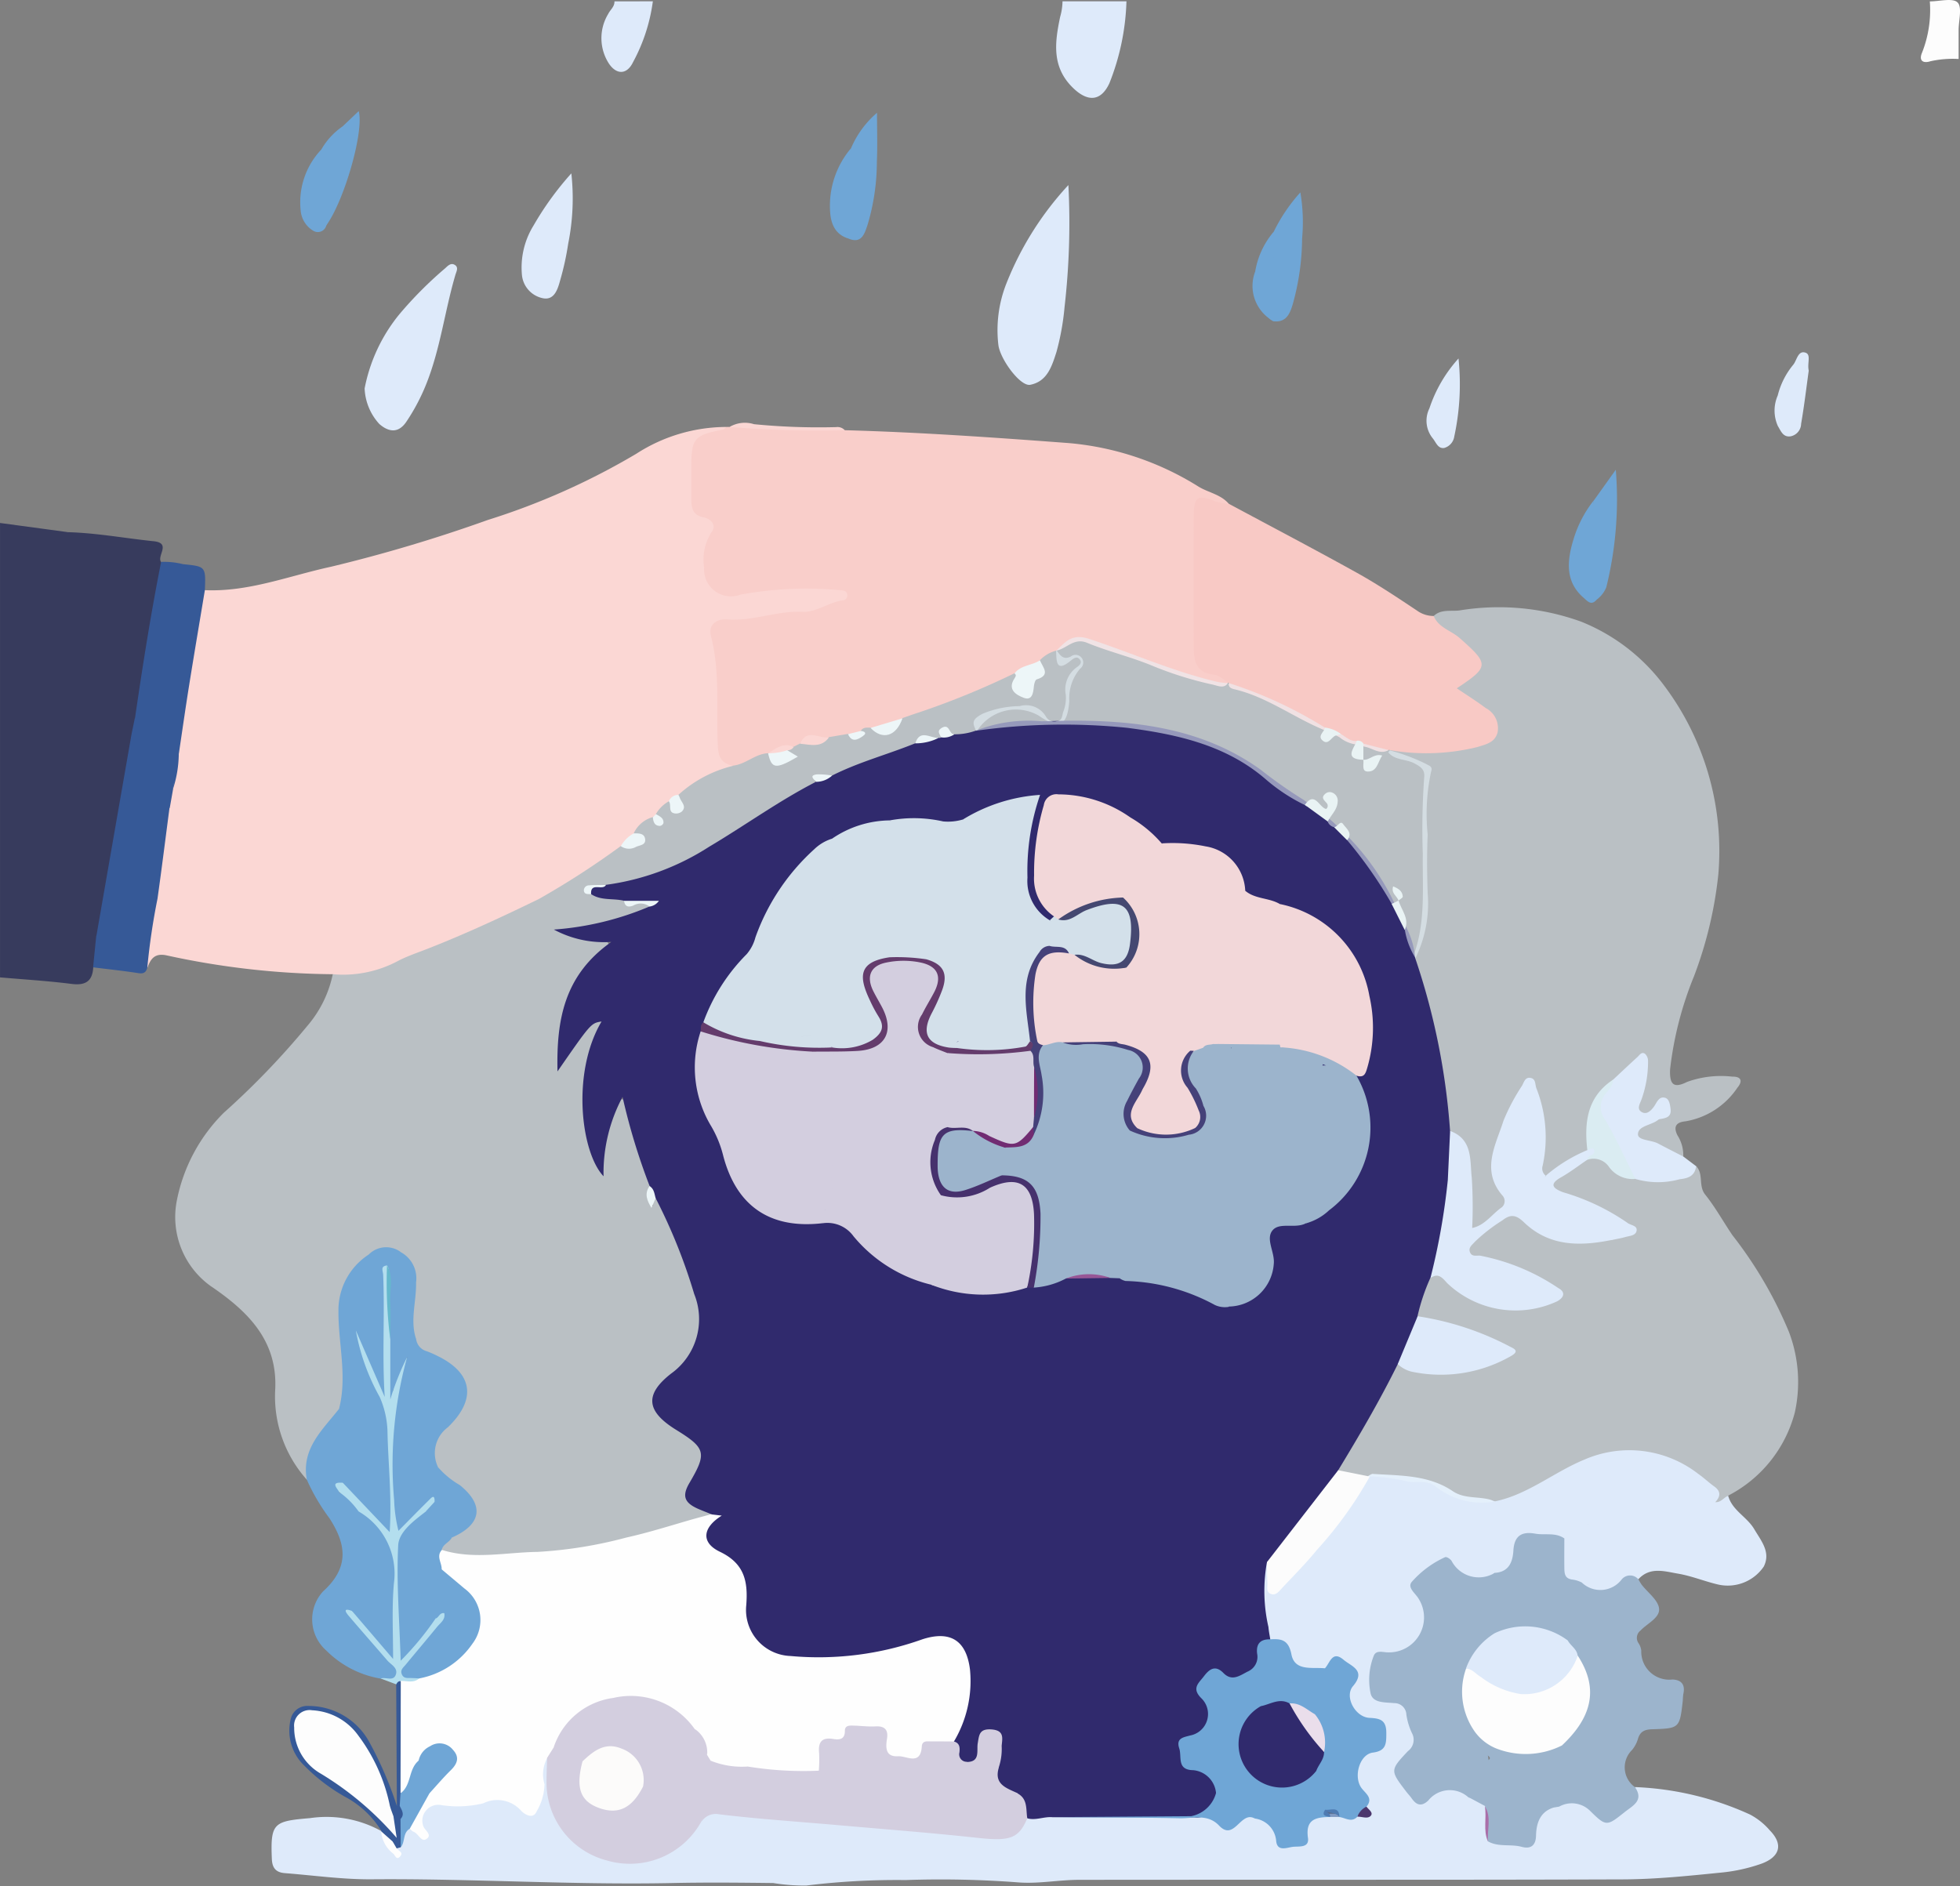 <svg id="Group_1277" data-name="Group 1277" xmlns="http://www.w3.org/2000/svg" xmlns:xlink="http://www.w3.org/1999/xlink" width="104.974" height="101.026" viewBox="0 0 104.974 101.026">
  <rect x="0" y="0" width="104.974" height="101.026" fill="#808080" stroke="none"/>
  <defs>
    <clipPath id="clip-path">
      <rect id="Rectangle_1902" data-name="Rectangle 1902" width="104.974" height="101.026" fill="none"/>
    </clipPath>
  </defs>
  <g id="Group_1137" data-name="Group 1137" clip-path="url(#clip-path)">
    <path id="Path_16902" data-name="Path 16902" d="M4.994,63c-.044.748-.424.976-1.164.882-1.27-.162-2.552-.238-3.829-.35V39.191l3.641.493a2.067,2.067,0,0,0-.417,2.194,13.91,13.91,0,0,1,.1,3.325,3.644,3.644,0,0,0,.327,1.745,3.108,3.108,0,0,1,.193,1.427,26.054,26.054,0,0,0,.379,4.4,23.31,23.31,0,0,1,.517,6.357,2.628,2.628,0,0,0,.513,2.156A1.685,1.685,0,0,1,4.994,63" transform="translate(0 -11.177)" fill="#373b5d"/>
    <path id="Path_16906" data-name="Path 16906" d="M82.9.1a12.841,12.841,0,0,1-.914,4.39c-.455.98-1.16,1.008-1.936.26C78.881,3.626,79.063,2.3,79.347.94A3.2,3.2,0,0,0,79.475.1Z" transform="translate(-22.569 -0.03)" fill="#deeafa"/>
    <path id="Path_16907" data-name="Path 16907" d="M47.818.1a9.436,9.436,0,0,1-1.059,3.254c-.322.678-.883.7-1.3.074A2.507,2.507,0,0,1,45.427.775c.109-.225.345-.387.334-.671Z" transform="translate(-12.852 -0.03)" fill="#deeafa"/>
    <path id="Path_16908" data-name="Path 16908" d="M145.946,3.16a5.449,5.449,0,0,0-1.51.121c-.375.124-.647-.012-.442-.476a6.216,6.216,0,0,0,.41-2.73c.514,0,1.229-.2,1.486.056s.056.971.056,1.486Z" transform="translate(-41.046 0)" fill="#fdfdfd"/>
    <path id="Path_16909" data-name="Path 16909" d="M20.182,93.146a6.689,6.689,0,0,1-1.7-4.766c.164-2.683-1.467-4.264-3.465-5.618a4.551,4.551,0,0,1-1.79-4.623,9.084,9.084,0,0,1,2.5-4.648,42.678,42.678,0,0,0,4.478-4.656,6.171,6.171,0,0,0,1.363-2.767.4.4,0,0,1,.282-.174c2.646-.113,4.83-1.565,7.205-2.469a37.974,37.974,0,0,0,7.793-4.352c.217-.039.43.046.649.019.617-.074.387-.336.134-.6a.935.935,0,0,1,.985-.9c.1.005.211.146.255.107.07-.062-.061-.164-.056-.265a.861.861,0,0,1,.722-.712c.272-.021.231.361.481.382.121-.257-.113-.492-.031-.741.495-.861,1.442-1.014,2.229-1.41.222-.112.489-.128.725-.222.653-.112,1.157-.727,1.892-.566.263.269.49.57.965.389.355-.135.067-.289.067-.437a.7.7,0,0,1,.311-.347,1.282,1.282,0,0,1,.432-.2,2.411,2.411,0,0,0,1.545-.317,2.638,2.638,0,0,1,.939-.155c.272.024.644.419.738-.205a.445.445,0,0,1,.53-.118c.9.373,1.041.332,1.7-.518,1.947-.881,3.976-1.559,5.926-2.432.388.066.276.347.258.593s.061.468.325.523c.279.058.291-.2.363-.375.182-.45.621-.818.442-1.386.229-.35.493-.625.967-.46.184.258.35.526.751.33a.411.411,0,1,1,.5.652,2.44,2.44,0,0,0-.575,1.731c-.105,1.346-.538,1.542-1.623.791a2.458,2.458,0,0,0-3.347.856,1.62,1.62,0,0,1-1.082.327c-.112-.008-.277,0-.315-.084-.3-.616-.356-.1-.482.094a.592.592,0,0,1-.2.107c-.427.028-.906-.124-1.2.352-1.418.635-2.93,1.031-4.335,1.7a1.683,1.683,0,0,1-.655.025c-.211-.028-.53-.179-.319.279-1.467,1.032-3.056,1.87-4.547,2.87a16.53,16.53,0,0,1-5.745,2.576,4.629,4.629,0,0,1-.926.154,2.128,2.128,0,0,0-.662.024c-.241.091,0,.123.051.174.5.172,1.034.18,1.535.339.247.18.522.107.794.108s.583-.054.613.359c-1.119.931-2.53.944-3.857,1.216-.194.04-.4.015-.649.069a7.886,7.886,0,0,0,1.78.395c.55.092.658.377.228.728a5.482,5.482,0,0,0-1.808,2.642,8.986,8.986,0,0,0-.475,3.089,7,7,0,0,1,1.379-1.858c.214-.187.475-.448.748-.264.311.21.058.525-.049.766a9.251,9.251,0,0,0,.022,7.239,8.6,8.6,0,0,1,.613-3.179c.109-.264.242-.585.568-.561.3.022.337.362.391.6.3,1.34.9,2.59,1.193,3.931.028.375-.139.746-.016,1.11-.026.125.172.029.057.026-.052,0-.066-.018-.066-.051.007-.207.024-.4.319-.337a3.574,3.574,0,0,1,.879,1.633c.695,1.644,1.543,3.245,1.517,5.117A2.915,2.915,0,0,1,40.4,87.07a6.314,6.314,0,0,0-1.1,1.187,1.074,1.074,0,0,0,.229,1.647,7.846,7.846,0,0,0,.923.615,1.648,1.648,0,0,1,.711,2.462c-.506,1.052-.505,1.051.422,1.7.16.112.367.217.152.46a15.662,15.662,0,0,1-3.65,1.192,28.491,28.491,0,0,1-7.009,1,13.727,13.727,0,0,0-2.22.087,1.83,1.83,0,0,1-1.374-.352c-.322-.457.093-.648.327-.9.182-.134.4-.214.583-.347a1.156,1.156,0,0,0,.08-2.036c-.487-.425-1.109-.7-1.445-1.293a1.845,1.845,0,0,1,.5-2.234,3.476,3.476,0,0,0,.406-.433c.963-1.269.723-2.3-.706-3.033-.567-.289-1.268-.42-1.425-1.2a4.378,4.378,0,0,1-.066-1.943c.1-.9.27-1.846-.64-2.5a1.19,1.19,0,0,0-1.431.143,3.07,3.07,0,0,0-1.507,2.619,20.625,20.625,0,0,0,.117,2.976,4.754,4.754,0,0,1-.208,2.439,5.586,5.586,0,0,1-.749,1.142A3.1,3.1,0,0,0,20.4,92.7a.494.494,0,0,1-.214.444" transform="translate(-3.746 -13.88)" fill="#e9f3fb" opacity="0.55"/>
    <path id="Path_16910" data-name="Path 16910" d="M42.313,50.151A6.66,6.66,0,0,0,39.4,51.7a.966.966,0,0,1-.512.345,1.82,1.82,0,0,0-.693.683.288.288,0,0,1-.168.167,1.582,1.582,0,0,0-1.021.866,1.049,1.049,0,0,1-.694.683,44.154,44.154,0,0,1-4.39,2.838c-1.949.949-3.915,1.862-5.933,2.655-.526.206-1.066.386-1.568.64a6.235,6.235,0,0,1-3.533.733A43.17,43.17,0,0,1,11.984,60.3c-.623-.132-.853.177-1.022.66-.321-.31-.21-.69-.144-1.047.4-2.159.628-4.344,1.05-6.5a6.236,6.236,0,0,0,.046-.938,3.029,3.029,0,0,1,.215-1.142,6.974,6.974,0,0,0,.3-1.941c.357-2.65.785-5.288,1.185-7.931.041-.28-.039-.664.413-.724,2.352.107,4.524-.771,6.766-1.255a81.3,81.3,0,0,0,8.4-2.506,37.656,37.656,0,0,0,7.949-3.545,8.925,8.925,0,0,1,4.829-1.437c-.031.449-.442.378-.7.484a1.3,1.3,0,0,0-.941,1.362c.023.483.018.97,0,1.454A1.388,1.388,0,0,0,41,36.743a.776.776,0,0,1,.3,1.114,3.093,3.093,0,0,0-.285,1.5c.026,1.065.6,1.538,1.674,1.347a18.446,18.446,0,0,1,5.014-.2c.352.034.829-.033.868.478.037.478-.41.53-.757.66a24.091,24.091,0,0,1-5.44.891c-.833.109-1.027.259-.894,1.079a34.367,34.367,0,0,1,.238,5.034,2.6,2.6,0,0,0,.59,1.509" transform="translate(-3.064 -9.124)" fill="#fbd7d4"/>
    <path id="Path_16911" data-name="Path 16911" d="M106.453,45.989c.392-.383.934-.244,1.377-.3a12.979,12.979,0,0,1,6.523.6,10.33,10.33,0,0,1,4.407,3.373A14.753,14.753,0,0,1,121.7,59.836a21.747,21.747,0,0,1-1.3,5.443,18.791,18.791,0,0,0-1.283,4.992c-.035.811.186,1.035.909.673a5.341,5.341,0,0,1,2.433-.282c.485-.011.548.254.262.594a4.189,4.189,0,0,1-2.786,1.8c-.529.05-.64.315-.422.751a1.976,1.976,0,0,1,.31,1.136,8.017,8.017,0,0,1-2.433-.919c-.365-.127-.247-.475.016-.68a6.233,6.233,0,0,1,1.044-.584c.216-.111.505-.2.319-.547-.232-.07-.306.122-.425.227-.24.208-.489.456-.825.246s-.234-.537-.146-.849a5.119,5.119,0,0,0,.271-2.077c-.611.365-.969.9-1.495,1.228a3.047,3.047,0,0,0-1.282,2.874,1.3,1.3,0,0,1-.094.748,7.445,7.445,0,0,1-2.431,1.407.9.9,0,0,1-.24-1.019,5.791,5.791,0,0,0-.531-3.8,4.493,4.493,0,0,0-1.122,1.868c-.466,1.232-1.087,2.49-.19,3.831.327.489.047.938-.387,1.251s-.794.943-1.364.687c-.523-.234-.165-.88-.222-1.339a7.937,7.937,0,0,1-.007-.941,3.57,3.57,0,0,0-1.094-3.014c-.35-1.9-.5-3.837-.967-5.724-.289-1.159-.722-2.282-.909-3.468.738-1.821.537-3.736.563-5.63a38.934,38.934,0,0,1,.074-4.085c.052-.44-.214-.587-.533-.757-.447-.237-1.026-.151-1.387-.581.272-.523.726-.3,1.112-.243a8.788,8.788,0,0,0,3.548-.241c.389-.106.793-.219.9-.68.117-.5-.218-.792-.558-1.063s-.7-.48-1.046-.736c-.4-.3-.478-.576-.027-.939,1-.8.985-.942.031-1.788-.363-.322-.758-.6-1.144-.889-.227-.171-.592-.305-.394-.723" transform="translate(-29.67 -12.989)" fill="#e9f3fb" opacity="0.55"/>
    <path id="Path_16912" data-name="Path 16912" d="M54.021,50.105c-.559-.159-.771-.355-.806-1.1-.092-1.949.133-3.926-.367-5.857-.165-.638.35-.929.861-.889,1.382.108,2.676-.477,4.064-.408.716.036,1.4-.524,2.16-.618a.264.264,0,0,0,.214-.321c-.032-.167-.174-.209-.325-.214a19.425,19.425,0,0,0-5.4.234,1.437,1.437,0,0,1-1.939-1.439,2.738,2.738,0,0,1,.377-1.88c.328-.417-.03-.748-.4-.821-.624-.123-.66-.535-.663-1.011,0-.571,0-1.142,0-1.713,0-1.5.158-1.685,1.683-1.972.074-.014.136-.1.2-.147a1.452,1.452,0,0,1,.167,0,1.854,1.854,0,0,1,1.089-.066,31.4,31.4,0,0,0,4.421.159,1.153,1.153,0,0,1,.664.081c4.007.108,8,.39,12,.69A15.61,15.61,0,0,1,78.97,35.15c.528.318,1.185.413,1.613.914-.279.256-.585.149-.883.056-.487-.154-.7.061-.728.525-.034.54-.015,1.079-.016,1.619,0,1.648.019,3.3-.009,4.944-.016.9.119,1.644,1.144,1.9a.816.816,0,0,1,.52.414c-.2.52-.6.286-.919.222a19.339,19.339,0,0,1-3.325-1.053c-1.112-.447-2.277-.727-3.377-1.181-.708-.292-1.1.332-1.659.422a1.861,1.861,0,0,0-.863.51c-.3.531-.863.554-1.36.7a43.561,43.561,0,0,1-5.123,2.1c-.295.093-.585.2-.878.3a1.98,1.98,0,0,1-1.711.515c-.189,0-.39-.036-.518.161-.184.231-.393.363-.683.172l-1.026.172c-.475.3-1.1-.094-1.545.342l-.343.172c-.44.044-.821.3-1.257.359l-.112-.01c-.7.028-1.2.6-1.89.666" transform="translate(-14.771 -9.078)" fill="#f9ceca"/>
    <path id="Path_16913" data-name="Path 16913" d="M93.365,127.226a16.343,16.343,0,0,1,6.164,1.47,3.622,3.622,0,0,1,1.06.847c.741.754.542,1.426-.451,1.789a9.133,9.133,0,0,1-2.232.482c-1.722.174-3.452.351-5.18.357-9.709.034-19.419.011-29.129.024-1.078,0-2.164.218-3.232.139a54.67,54.67,0,0,0-6.062-.127,39.758,39.758,0,0,0-5.316.293,10.424,10.424,0,0,1-1.773-.134c-1.8-.021-3.6-.039-5.4,0-5.364.112-10.721-.244-16.085-.2-1.555.014-3.112-.209-4.667-.33-.466-.036-.683-.261-.7-.771-.08-1.933.109-2.011,2.056-2.177a6.054,6.054,0,0,1,3.817.7l.091.074c.228.312.351.69.6.988.074.087-.027.022.064.028s-.017-.126.016-.2a1.029,1.029,0,0,1,.1-.207c.2-.323.14-.847.7-.888a4.243,4.243,0,0,1,.432.152c.136-.2-.025-.418.02-.622.132-.6.452-1.005,1.109-.943a8.25,8.25,0,0,0,2.878-.2,1.579,1.579,0,0,1,1.427.4c.444.366.7.2.893-.276a4.477,4.477,0,0,0,.168-1.346c.029-.333-.125-.773.4-.895.3.34.205.756.21,1.146a4.049,4.049,0,0,0,2.7,4.038,4.2,4.2,0,0,0,4.983-1.6c.083-.116.155-.239.245-.352a1.067,1.067,0,0,1,1.117-.438c4.638.428,9.28.8,13.918,1.227.941.086,1.828.085,2.41-.836a3.027,3.027,0,0,1,1.338-.217c2.043.169,4.09.016,6.134.079,1.064.033,2.167-.222,3.165.4a.6.6,0,0,0,.64-.105,1.438,1.438,0,0,1,.882-.264,1.456,1.456,0,0,1,1.462,1.062A.564.564,0,0,0,75,130.2c.3-.027.615-.132.626-.46.032-.939.638-1.081,1.379-1.082a1.856,1.856,0,0,1,.5.032,2.381,2.381,0,0,0,.942-.06c.235-.024.486-.124.688.14-.059-.212-.275-.33-.274-.55a2.214,2.214,0,0,0-.312-.873,1.508,1.508,0,0,1,.726-2.187.746.746,0,0,0,.53-.764c0-.448-.293-.546-.644-.652a1.438,1.438,0,0,1-1.029-2.124.585.585,0,0,0-.208-.8c-.282-.216-.541-.3-.824-.011a.879.879,0,0,1-.44.251c-.918.02-1.8,0-2.063-1.167-.089-.4-.59-.3-.826-.545a6.55,6.55,0,0,1-.322-4.069c.374-.212.345.129.407.312.1.288-.059.628.17.9.342.007.5-.264.675-.465a38.518,38.518,0,0,0,4.1-5.132.907.907,0,0,1,.5-.446c1.483.1,3,.043,4.31.927.626.423,1.37.267,2.04.465a10.543,10.543,0,0,0,3.118.758,3.159,3.159,0,0,1,2.083.523c-.175.648-.914.421-1.257.811a4.97,4.97,0,0,1-.934-.016c-1.267-.026-1.283-.034-1.681,1.2a1.132,1.132,0,0,1-.984.81,1.979,1.979,0,0,0-.5.09,1.275,1.275,0,0,1-1.675-.37c-.507-.515-1.97-.023-2.1.7-.067.361.214.638.371.935a2.069,2.069,0,0,1-1.616,2.937c-.73.011-1.034.292-1.078.994-.059.945.036,1.152.932,1.288a1.169,1.169,0,0,1,1.056.92c.327.963.482,1.81-.494,2.5-.308.217-.266.54-.039.831.192.248.377.5.569.751a.6.6,0,0,0,.956.137,1.573,1.573,0,0,1,2.167-.038c.336.2.73.322.929.7.236.512-.072,1.112.264,1.605a4.133,4.133,0,0,0,1.49.294c.437.084.621-.222.65-.6a1.472,1.472,0,0,1,1.283-1.469,1.693,1.693,0,0,1,1.97.226,1.292,1.292,0,0,0,2.151-.806.646.646,0,0,1,.1-.316" transform="translate(-5.803 -31.498)" fill="#deeafa"/>
    <path id="Path_16914" data-name="Path 16914" d="M108.44,105.151a3.977,3.977,0,0,1-3.01-.856c-.471-.362-1.047-.116-1.571-.273a10.953,10.953,0,0,0-1.932-.242,1.862,1.862,0,0,1-1.756-.344,1.168,1.168,0,0,1,.286-.783c.861-1.442,1.745-2.871,2.46-4.395.118-.252.239-.53.582-.564a6.751,6.751,0,0,0,5.88-.616,13.165,13.165,0,0,0-3.34-1.331c-.557-.154-1.21-.031-1.652-.542a3.647,3.647,0,0,1,.7-2.144.673.673,0,0,1,1.046.1c1.42,1.572,3.179,1.731,5.1,1.23.215-.056.511-.069.571-.312.083-.332-.258-.4-.466-.514a10.714,10.714,0,0,0-3.638-1.423c-.615-.078-.753-.463-.367-.969a5.511,5.511,0,0,1,1.964-1.48.707.707,0,0,1,.863.174c1.347,1.353,3.019,1.285,4.719,1.092.217-.065.44-.113.651-.2a.432.432,0,0,0,.247-.2,5.216,5.216,0,0,0-1.793-1.137c-.625-.271-1.294-.432-1.9-.748-.587-.308-.615-.589-.122-1.025a6.7,6.7,0,0,1,1.573-1,1.116,1.116,0,0,1,1.291.351,2.12,2.12,0,0,0,1.407.67,4.04,4.04,0,0,0,3.174-.517c.416.421.107,1.051.485,1.524.545.68.969,1.454,1.46,2.177a22.252,22.252,0,0,1,3.026,5.179,7.563,7.563,0,0,1,.315,4.318,7.018,7.018,0,0,1-3.573,4.456c-.177.243-.3.587-.715.347a1.439,1.439,0,0,0-.634-1.049c-2.478-1.927-4.954-2.016-7.9-.214a20.679,20.679,0,0,1-2.123,1.085,1.65,1.65,0,0,1-1.312.174" transform="translate(-28.566 -24.688)" fill="#e9f3fb" opacity="0.55"/>
    <path id="Path_16915" data-name="Path 16915" d="M91.326,47.225c-.264-.156-.518-.421-.795-.448-1.036-.1-1.087-.82-1.087-1.589q-.005-3.457,0-6.914c0-1.049.216-1.172,1.215-.759a2.891,2.891,0,0,0,.662.107c2.29,1.231,4.593,2.438,6.864,3.7,1.114.62,2.179,1.331,3.239,2.039a1.517,1.517,0,0,0,.868.272c.26.63.936.778,1.393,1.183,1.583,1.4,1.6,1.528-.153,2.692.533.361,1.056.687,1.548,1.057a1.215,1.215,0,0,1,.638,1.293c-.139.561-.621.649-1.1.8a11.5,11.5,0,0,1-4.725.152c-.482.283-.872-.108-1.306-.175a2.865,2.865,0,0,0-.467-.122,1.759,1.759,0,0,1-.878-.39,9.458,9.458,0,0,0-.881-.407c-1.6-.67-3.017-1.752-4.741-2.157-.159-.037-.338-.1-.3-.34" transform="translate(-25.508 -10.637)" fill="#f8c9c5"/>
    <path id="Path_16916" data-name="Path 16916" d="M6.242,61.5c-.417-.55-1.44-.884-.608-1.871.243-.287-.144-.645-.1-.985a16.119,16.119,0,0,0-.445-5.39c-.387-1.876-.006-3.8-.5-5.536-.516-1.8-.285-3.532-.42-5.29a3.1,3.1,0,0,0-.25-.808c-.317-.892-.1-1.349.8-1.739,1.543.042,3.061.328,4.591.485.95.1.164.773.391,1.107.252.382.079.773.013,1.156-.412,2.407-.818,4.816-1.2,7.229-.53,2.993-.959,6.005-1.55,8.987A5.7,5.7,0,0,1,6.242,61.5" transform="translate(-1.078 -11.374)" fill="#373b5d"/>
    <path id="Path_16917" data-name="Path 16917" d="M120.594,129.339c.5.72-.114.994-.543,1.336-.966.769-.992.793-1.869-.074a1.385,1.385,0,0,0-1.635-.221c-.529.136-.568-.172-.374-.5a1.294,1.294,0,0,0-.213-1.762c-.241-.239-.146-.4.1-.516a1.2,1.2,0,0,0,.491-.564,13.629,13.629,0,0,0,1.107-1.516,3.129,3.129,0,0,0-.3-3.087,6.138,6.138,0,0,0-.574-.974,6.257,6.257,0,0,1,.326-3.244.461.461,0,0,1,.56-.041,1.738,1.738,0,0,0,2.183-.144c.292-.224.7-.311.928.175a2.763,2.763,0,0,0,.172.288c.328.425.881.821.934,1.276.059.5-.635.8-.994,1.184a.492.492,0,0,0-.107.673.905.905,0,0,1,.149.4,1.5,1.5,0,0,0,1.67,1.549c.5.019.693.294.58.786a3.122,3.122,0,0,0-.026.34c-.169,1.478-.169,1.493-1.64,1.539-.4.012-.641.113-.761.51a1.669,1.669,0,0,1-.318.6,1.3,1.3,0,0,0,.157,1.991" transform="translate(-33.031 -33.611)" fill="#9cb4cc"/>
    <path id="Path_16920" data-name="Path 16920" d="M121.078,116.565a.58.58,0,0,0-.891.006,1.437,1.437,0,0,1-2.139.166,1.52,1.52,0,0,0-.553-.163c-.349.125-.493-.1-.533-.369a2.566,2.566,0,0,1,.152-1.826c.106-.752.867-.425,1.233-.749a1.571,1.571,0,0,1,1.847-.414,1.2,1.2,0,0,0,.666.074,27.053,27.053,0,0,0,3.529-.772c.269-.07.524-.235.815-.087.3.024.447-.247.685-.342.212.786,1,1.121,1.393,1.785.379.642.9,1.237.513,2.009a2.333,2.333,0,0,1-2.463.958c-.715-.169-1.406-.456-2.127-.578s-1.5-.385-2.127.3" transform="translate(-33.331 -31.967)" fill="#deeafa"/>
    <path id="Path_16922" data-name="Path 16922" d="M7.156,65.476q.926-5.326,1.855-10.652c.059-.335.136-.665.2-1,.749-.021.989.4,1.031,1.087a11,11,0,0,0,.563,2.991c.222.628-.143,1.152-.233,1.7.2-.3.039-.8.5-.987-.214,1.626-.416,3.254-.645,4.879a35.464,35.464,0,0,0-.545,3.688c-.1.4-.37.312-.662.269-.745-.109-1.495-.19-2.242-.283q.085-.848.17-1.7" transform="translate(-1.992 -15.351)" fill="#365997"/>
    <path id="Path_16923" data-name="Path 16923" d="M11.971,55.27c-.319.412-.252.951-.436,1.415a.337.337,0,0,1-.224-.495c.692-.955-.046-1.842-.115-2.753a17.952,17.952,0,0,1-.277-1.961c.01-.324.068-.87-.608-.659-.03.009-.134-.221-.2-.34.408-2.8.849-5.6,1.4-8.377a4.123,4.123,0,0,1,1.169.121c1.224.124,1.225.121,1.174,1.395-.283,1.706-.573,3.41-.846,5.117-.193,1.207-.365,2.417-.545,3.625a8.547,8.547,0,0,0-.309,1.9l-.178,1.007" transform="translate(-2.882 -12.001)" fill="#365997"/>
    <path id="Path_16924" data-name="Path 16924" d="M78.534,13.87a39.532,39.532,0,0,1-.205,6.529,13.591,13.591,0,0,1-.436,2.419c-.25.775-.495,1.569-1.4,1.75-.53.106-1.6-1.352-1.707-2.118a6.806,6.806,0,0,1,.43-3.315,16.874,16.874,0,0,1,3.317-5.265" transform="translate(-21.313 -3.956)" fill="#deeafa"/>
    <path id="Path_16926" data-name="Path 16926" d="M27.32,26.455a8.942,8.942,0,0,1,1.865-3.981,20.986,20.986,0,0,1,2.452-2.462c.147-.136.307-.308.518-.175s.081.347.026.534c-.572,1.943-.806,3.974-1.57,5.871a10.761,10.761,0,0,1-1.06,2c-.4.588-.9.583-1.44.117a2.992,2.992,0,0,1-.79-1.9" transform="translate(-7.792 -5.644)" fill="#deeafa"/>
    <path id="Path_16927" data-name="Path 16927" d="M27.052,121.823a5.364,5.364,0,0,1-2.91-1.506,2.221,2.221,0,0,1-.174-3.162c1.42-1.28,1.253-2.521.349-3.916-.118-.546.4-.875.463-1.362.737-.044.984.482,1.209,1.036.006,1.074-.122,2.142-.044,3.222a3.822,3.822,0,0,1-.317,2c.053.2-.37-.049-.192.165.63.757,1.31,1.472,1.944,2.226.072.086.161.159.234.244.238.274.591.561.36.948-.206.345-.6.147-.924.11" transform="translate(-6.669 -31.906)" fill="#6fa6d6"/>
    <path id="Path_16928" data-name="Path 16928" d="M124.988,84.971c-.072.513-.4.65-.88.7a4.329,4.329,0,0,1-2.376-.014,2.376,2.376,0,0,1-.952-1.352,3.348,3.348,0,0,0-.58-1.213c-.821-1.065-.5-1.92.332-2.748.436-.407.869-.816,1.31-1.218.116-.107.229-.312.416-.165a.524.524,0,0,1,.152.373,5.947,5.947,0,0,1-.356,2.079c-.091.242-.269.515.039.672.262.133.475-.089.631-.3s.262-.58.611-.472c.208.065.251.351.281.585.059.457-.259.5-.578.554a.17.17,0,0,0-.079.032c-.355.3-1.081.318-1.089.775-.006.344.71.3,1.077.5.451.237.906.469,1.359.7l.683.516" transform="translate(-34.144 -22.504)" fill="#deeafa"/>
    <path id="Path_16929" data-name="Path 16929" d="M27.492,116.934c.27-.108.693.182.822-.228.112-.353-.271-.521-.466-.748-.683-.793-1.376-1.578-2.054-2.374-.172-.2-.339-.46.167-.272.931.369,1.222,1.388,2.066,1.973-.117-1.622.015-3.211-.1-4.8a1.978,1.978,0,0,0-.726-1.392,2.419,2.419,0,0,1-.888-1.114,4.309,4.309,0,0,0-1.032-1.031c-.212-.077-.431-.194-.328-.449s.348-.186.56-.124c.818.57,1.4,1.4,2.28,2.1-.012-.975.059-1.854-.036-2.723a22.623,22.623,0,0,1-.146-2.388,6.957,6.957,0,0,0-1.017-2.786c-.235-.52-.472-1.038-.656-1.578-.089-.261-.24-.625.1-.745.32-.112.473.252.58.508a18.66,18.66,0,0,1,1.024,2.432,44.7,44.7,0,0,1-.221-5.786c-.014-.287-.149-.676.377-.679a.408.408,0,0,1,.2.2,16.621,16.621,0,0,1,.089,2.72,3.71,3.71,0,0,0,.1,1.013,8.739,8.739,0,0,1-.044,2.74c.016.328.186.228.074.253-.042.01-.068-.01-.062-.058.086-.68-.025-1.434.706-1.869.42.487.118.988-.024,1.448-.693,2.264-.357,4.569-.327,6.862a.43.43,0,0,0,.183.345c.411-.271.7-.712,1.1-1,.208-.149.463-.532.721-.029-.029.35-.3.537-.5.773-1.4.987-1.543,2.417-1.425,3.959a25.485,25.485,0,0,1,.231,3.151,11.3,11.3,0,0,0,1.455-1.595c.2-.177.4-.526.685-.262.247.229.029.523-.142.754-.418.568-.9,1.084-1.336,1.638-.565.717-.569.714.13,1.19-.185.414-.569.291-.893.334-.129,0-.253-.038-.381-.051l-.836-.315" transform="translate(-7.109 -27.018)" fill="#b3deee"/>
    <path id="Path_16930" data-name="Path 16930" d="M41.74,12.989a12.246,12.246,0,0,1-.168,3.766,15.149,15.149,0,0,1-.435,1.981c-.127.466-.31,1.052-.9.947a1.406,1.406,0,0,1-1.14-1.22,4.275,4.275,0,0,1,.62-2.681,16.384,16.384,0,0,1,2.026-2.794" transform="translate(-11.14 -3.704)" fill="#deeafa"/>
    <path id="Path_16931" data-name="Path 16931" d="M24.885,109.537c-.67-.044-.3.274-.177.507.162.592-.205.987-.523,1.4a10.781,10.781,0,0,1-1.214-2.066c-.308-1.665.839-2.67,1.722-3.795a4.024,4.024,0,0,1,.634,3.587.635.635,0,0,1-.443.367" transform="translate(-6.537 -30.112)" fill="#6fa6d6"/>
    <path id="Path_16932" data-name="Path 16932" d="M95.251,16.527a9.036,9.036,0,0,1,1.427-2.109,9.558,9.558,0,0,1,.093,2.473,13.279,13.279,0,0,1-.5,3.513c-.149.5-.342.992-1.023.919a.774.774,0,0,1-.422-.984,7.334,7.334,0,0,0,.15-2.512,3.064,3.064,0,0,1,.271-1.3" transform="translate(-27.033 -4.112)" fill="#6fa6d6"/>
    <path id="Path_16933" data-name="Path 16933" d="M63.636,10.354a5.157,5.157,0,0,1,1.392-1.9c0,.885.03,1.771-.008,2.654a11.809,11.809,0,0,1-.5,3.355c-.156.455-.313,1.047-1.049.716a.842.842,0,0,1-.153-.56,19.649,19.649,0,0,1,.319-4.269" transform="translate(-18.057 -2.412)" fill="#6fa6d6"/>
    <path id="Path_16934" data-name="Path 16934" d="M23.884,14.774a.468.468,0,0,1-.684.3,1.4,1.4,0,0,1-.691-1.1,4.1,4.1,0,0,1,1.105-3.26,3.757,3.757,0,0,1,1.139-1.238,2.048,2.048,0,0,1,.111,1.721,19.133,19.133,0,0,1-.979,3.575" transform="translate(-6.406 -2.703)" fill="#6fa6d6"/>
    <path id="Path_16935" data-name="Path 16935" d="M119.293,36.853l1.18-1.65a19.62,19.62,0,0,1-.508,6.293,1.551,1.551,0,0,1-.513.663c-.315.189-.44-.02-.435-.267a18.939,18.939,0,0,1,.277-5.039" transform="translate(-33.934 -10.04)" fill="#6fa6d6"/>
    <path id="Path_16936" data-name="Path 16936" d="M108.6,26.865a13.272,13.272,0,0,1-.227,4.179.75.75,0,0,1-.538.614c-.335.051-.435-.292-.61-.51a1.492,1.492,0,0,1-.184-1.61,7.491,7.491,0,0,1,1.559-2.673" transform="translate(-30.485 -7.662)" fill="#deeafa"/>
    <path id="Path_16937" data-name="Path 16937" d="M134.79,27.386c-.123.887-.239,1.869-.407,2.843a.7.7,0,0,1-.564.673c-.415.059-.523-.3-.679-.545a2.016,2.016,0,0,1-.011-1.64,4.157,4.157,0,0,1,.84-1.66c.189-.239.248-.78.658-.633.3.109.072.567.164.961" transform="translate(-37.918 -7.529)" fill="#deeafa"/>
    <path id="Path_16938" data-name="Path 16938" d="M118.886,37.511c-.054.95-.06,1.906-.1,2.852-.029.768.056,1.573.036,2.365,0,.028.143.059.219.089-.286.351-.5.075-.7-.1-.924-.8-.936-1.841-.543-3.117a6.208,6.208,0,0,1,1.084-2.091" transform="translate(-33.527 -10.698)" fill="#6fa6d6"/>
    <path id="Path_16939" data-name="Path 16939" d="M26.606,134.545a5.079,5.079,0,0,0-1.812-1.761,9.73,9.73,0,0,1-2.309-1.734,2.587,2.587,0,0,1-.743-2.49.9.9,0,0,1,.926-.719,3.716,3.716,0,0,1,3.287,1.935,19.827,19.827,0,0,1,1.477,3.43.209.209,0,0,1,.231-.026c.247.224.348.463.071.738a1.6,1.6,0,0,1-.657-.192c-.343-.66-.42-1.409-.709-2.089a5.506,5.506,0,0,0-2.193-2.951c-.563-.315-1.192-.669-1.817-.164-.371.3-.193,1.2.253,1.9a6.762,6.762,0,0,0,2.227,1.819,8.183,8.183,0,0,1,2.631,2.625.245.245,0,0,1-.162.3c-.435.026-.533-.344-.719-.61Z" transform="translate(-6.175 -36.459)" fill="#365997"/>
    <path id="Path_16940" data-name="Path 16940" d="M63.313,11.11a34.588,34.588,0,0,1-.166,4.829c-.893-.292-.969-1.136-.964-1.807a4.761,4.761,0,0,1,1.13-3.022" transform="translate(-17.734 -3.169)" fill="#6fa6d6"/>
    <path id="Path_16941" data-name="Path 16941" d="M24.37,14.445c-.152-.02-.26-.039-.172-.252a13.318,13.318,0,0,0,1.04-5.044l.866-.823c.294,1.1-.771,4.788-1.734,6.119" transform="translate(-6.892 -2.375)" fill="#6fa6d6"/>
    <path id="Path_16942" data-name="Path 16942" d="M95,17.368c-.131,1.371.234,2.775-.262,4.121-.117.317.19.446.264.675a2.152,2.152,0,0,1-.991-2.673A4.39,4.39,0,0,1,95,17.368" transform="translate(-26.784 -4.953)" fill="#6fa6d6"/>
    <path id="Path_16943" data-name="Path 16943" d="M60.84,32.083a57.572,57.572,0,0,1-6.173-.174,1.609,1.609,0,0,1,1.31-.147,35.56,35.56,0,0,0,4.4.156.528.528,0,0,1,.459.166" transform="translate(-15.591 -9.039)" fill="#fbd7d4"/>
    <path id="Path_16944" data-name="Path 16944" d="M29.874,132.663a1.2,1.2,0,0,1-.152.016q-.018-3.258-.037-6.517c.054-.1.109-.191.244-.175a1.758,1.758,0,0,1,.233,1.145c0,1.59.017,3.179-.027,4.768a.884.884,0,0,1-.26.763" transform="translate(-8.466 -35.93)" fill="#365997"/>
    <path id="Path_16950" data-name="Path 16950" d="M86.7,88.477c-.964,1.951-2.061,3.826-3.191,5.684A5.583,5.583,0,0,1,82.315,96.1a13.278,13.278,0,0,1-2.623,2.985,8.683,8.683,0,0,0,.08,3.477c.018.222.063.442.1.664a1.383,1.383,0,0,0-.46.882,1.216,1.216,0,0,1-.664,1.03,1.3,1.3,0,0,1-1.444.143.609.609,0,0,0-.836.17.718.718,0,0,0,0,.867,1.491,1.491,0,0,1-.7,2.249c-.307.159-.523.317-.483.7a.8.8,0,0,0,.655.773,1.363,1.363,0,0,1,.854,2.233.979.979,0,0,1-.994.482c-2.535-.014-5.069,0-7.6-.007-.451-.04-.89.187-1.345.059-.326-.357-.19-.985-.718-1.224-.734-.219-1.214-.607-.991-1.469a3.639,3.639,0,0,0,.1-1.1c-.019-.266.069-.631-.342-.663-.329-.026-.381.282-.457.525-.051.162-.089.329-.127.495a.635.635,0,0,1-.733.555c-.66-.144-.528-.78-.748-1.2a2.14,2.14,0,0,1,.312-1.052,5.254,5.254,0,0,0,.317-3.021,1.407,1.407,0,0,0-2.093-1.249,21.3,21.3,0,0,1-5.525,1.056,6.267,6.267,0,0,1-2.526-.344,2.635,2.635,0,0,1-1.767-2.405,10.957,10.957,0,0,1-.022-1.282,1.517,1.517,0,0,0-.807-1.4c-1.336-.813-1.445-1.205-.791-2.508-.234-.1-.471-.187-.7-.287-.756-.33-.881-.7-.474-1.393.942-1.6.877-1.861-.707-2.839s-1.738-1.881-.264-3.026a3.589,3.589,0,0,0,1.224-4.257,29.811,29.811,0,0,0-2.065-5.134c-.347-.1-.145-.467-.321-.648a33.841,33.841,0,0,1-1.45-4.773,8.648,8.648,0,0,0-1.018,4.252c-1.214-1.277-1.731-5.548-.107-8.292-.568.091-.568.091-2.36,2.675-.059-2.735.34-5.146,2.883-6.937A5.679,5.679,0,0,1,41.5,65.2a16.058,16.058,0,0,0,5.124-1.236c.086-.36-.2-.2-.337-.237-.338-.086-.7.215-1.029-.07-.583-.143-1.226.006-1.765-.357-.135-.159-.278-.335.056-.413.239-.056.5.031.738-.083a13.518,13.518,0,0,0,5.523-2.036c1.922-1.14,3.736-2.459,5.729-3.483.207-.31.6-.144.853-.33,1.43-.726,2.984-1.132,4.463-1.733.367-.335.85-.181,1.268-.3a.063.063,0,0,0,.1-.023c.194-.247.5.024.714-.158a3.311,3.311,0,0,0,1.169-.2,7.754,7.754,0,0,1,3.5-.5c.5,0,1-.028,1.505-.03,3.641-.022,7.185.428,10.249,2.629a24.8,24.8,0,0,0,2.3,1.615c.43.32.857.645,1.295.958a3.956,3.956,0,0,1,.444.389q.362.374.743.731a13.357,13.357,0,0,1,2.375,3.443c.217.477.473.934.69,1.411a4.269,4.269,0,0,1,.42,1.525A36.742,36.742,0,0,1,89.5,75.988a3.469,3.469,0,0,1,.2,2.092,35.855,35.855,0,0,1-.761,4.717,2.83,2.83,0,0,1-.5,1.075,10.716,10.716,0,0,0-.684,2.046A4.674,4.674,0,0,1,86.7,88.477" transform="translate(-11.837 -15.406)" fill="#302a6d"/>
    <path id="Path_16951" data-name="Path 16951" d="M46.661,113.487l.553.066c-1.039.645-1.124,1.447-.1,1.936,1.318.632,1.51,1.585,1.411,2.866a2.468,2.468,0,0,0,2.361,2.717,16.533,16.533,0,0,0,7.075-.895c1.489-.48,2.352.054,2.546,1.618a6.333,6.333,0,0,1-.859,3.859c-.2.269-.5.255-.775.272a.862.862,0,0,0-.781.425c-.33.56-.875.442-1.38.366a1,1,0,0,1-.909-.876,1.017,1.017,0,0,0-1.683-.553,1.965,1.965,0,0,1-.968.488c-.36.045-.437.312-.461.618a1.391,1.391,0,0,1-.234.893,1.947,1.947,0,0,1-1.239.188,24.593,24.593,0,0,1-4.532-.539.99.99,0,0,1-.362-.435,2.147,2.147,0,0,0-.711-1.418,4.335,4.335,0,0,0-3.08-1.6,4.107,4.107,0,0,0-4.158,2.525c-.134.212-.232.457-.509.53a1.831,1.831,0,0,0-.147,1.4,2.945,2.945,0,0,1-.417,1.45c-.2.487-.7.129-.844-.037a1.7,1.7,0,0,0-2.022-.385,5.873,5.873,0,0,1-2.287.087.849.849,0,0,0-.923,1.124c.073.239.523.479.154.709-.264.165-.42-.312-.686-.405-.074-.026-.128-.107-.192-.164-.106-.833.613-1.281.9-1.931a7.873,7.873,0,0,1,.971-1.191c.264-.261.6-.562.229-.94a.739.739,0,0,0-1.136.055,2.366,2.366,0,0,0-.354.481,7.239,7.239,0,0,0-.54,1.126c-.117.242-.187.548-.564.5q.008-3,.014-6.008c.339-.011.7.132,1-.149.184-.34.553-.382.858-.514a3.768,3.768,0,0,0,1.807-1.512,1.881,1.881,0,0,0-.448-2.658c-.428-.367-.956-.638-1.222-1.177-.061-.362-.41-.782.2-1.012,1.695.538,3.422.131,5.126.109a23.488,23.488,0,0,0,4.753-.767c1.161-.258,2.287-.614,3.425-.943.38-.109.763-.209,1.145-.312" transform="translate(-8.557 -32.366)" fill="#fefefe"/>
    <path id="Path_16952" data-name="Path 16952" d="M92.256,57.923a.477.477,0,0,1-.343-.3c-.183-.432.493-.713.169-1.219-.024.613-.218.953-.726.4-.249-.272-.47.154-.665-.066a9.468,9.468,0,0,1-2.119-1.4c-2.121-1.818-4.728-2.392-7.407-2.738a33.683,33.683,0,0,0-8.083.157c-.212-.439-.224-.606.354-.913a5.317,5.317,0,0,1,1.983-.406,1.232,1.232,0,0,1,1.4.556.508.508,0,0,0,.578.252c.32-.029.279-.3.353-.5a2.056,2.056,0,0,0,.135-.92,1.46,1.46,0,0,1,.543-1.435c.133-.1.387-.249.188-.475-.137-.156-.315-.036-.45.076-.822.683-.772.027-.8-.516.5-.462.824-.948,1.772-.637,2.3.756,4.525,1.759,6.895,2.308a4.49,4.49,0,0,0,.59.06,22.7,22.7,0,0,1,5.149,2.388c.108.149,0,.312,0,.469.32.032.547-.344.861-.121.271.148.495.407.849.355.079.356-.084.8.356,1.026.139.1.2.379.494.189-.155-.211-.535-.012-.608-.332a.6.6,0,0,1,.107-.731l1.369.349a10.439,10.439,0,0,1,1.96.725c.148.1.4.124.292.42a10.807,10.807,0,0,0-.184,3.371c-.046,1.049-.036,2.1,0,3.15a6.647,6.647,0,0,1-.653,3.468,4.04,4.04,0,0,1-.568-1.5c-.013-.527-.384-.957-.4-1.483.051-.1,0,.037.049-.066.036-.074.092-.154.066-.228-.02-.055-.049-.027-.02.059a.2.2,0,0,1-.037.159c-.1.1-.164.278-.359.165a23.288,23.288,0,0,0-2.386-3.415c-.082-.383-.259-.67-.7-.7" transform="translate(-20.804 -13.614)" fill="#e9f3fb" opacity="0.55"/>
    <path id="Path_16953" data-name="Path 16953" d="M25.58,106.077a3.917,3.917,0,0,0,.04-3.345,1.94,1.94,0,0,1-.231-.609c.454-1.752-.044-3.5-.031-5.252a3.552,3.552,0,0,1,1.619-3.014,1.314,1.314,0,0,1,1.721-.134c-.24.242-.643.318-.731.716-.38.039-.224.282-.214.5.093,2.164-.06,4.334.084,6.544q-.773-1.781-1.547-3.563a11.414,11.414,0,0,0,1.279,3.567,4.918,4.918,0,0,1,.415,1.8c.031,1.736.24,3.467.119,5.437l-2.523-2.656" transform="translate(-7.232 -26.653)" fill="#6fa6d6"/>
    <path id="Path_16954" data-name="Path 16954" d="M31.68,109.043c.018-.465-.186-.209-.311-.086-.522.515-1.034,1.04-1.623,1.635a7.739,7.739,0,0,1-.231-1.646,21.593,21.593,0,0,1,.694-7.658.922.922,0,0,0,.129-.7c-.087-.267.034-.438.353-.279a.777.777,0,0,0,.568.663,5.078,5.078,0,0,1,.544.236c1.933.926,2.149,2.33.588,3.839a1.721,1.721,0,0,0-.528,2.129c.105.486-.169,1.011.241,1.487.139.162-.062.485-.425.377" transform="translate(-8.405 -28.591)" fill="#6fa6d6"/>
    <path id="Path_16955" data-name="Path 16955" d="M32.152,115.332c-.3.342.014.685,0,1.028A8.322,8.322,0,0,1,31.823,119a15.833,15.833,0,0,1-1.866,2.257c-.067-2.2-.234-4.2-.133-6.187.037-.717.831-1.306,1.466-1.795.415-.111.672.168.593.472-.2.783.362.776.812.919-.137.259-.486.346-.543.67" transform="translate(-8.497 -32.297)" fill="#6fa6d6"/>
    <path id="Path_16956" data-name="Path 16956" d="M30.506,98.482c-.333.017-.269.23-.146.381.417.513.034.544-.336.595a14.647,14.647,0,0,0-.9,2.264V98.494a27.166,27.166,0,0,1-.079-3.041c-.016-.3.094-.623-.094-.909l0,.006c-.445-.941.352-.615.731-.717a1.593,1.593,0,0,1,.821,1.625c.026,1.009-.332,2.017,0,3.025" transform="translate(-8.22 -26.761)" fill="#6fa6d6"/>
    <path id="Path_16957" data-name="Path 16957" d="M33.294,113.72c-.821.25-1.046.054-.94-.814.041-.345-.219-.459-.465-.577l.48-.522c.224-.083.5-.32.269-.453-.821-.467-.068-.948-.085-1.41a4.445,4.445,0,0,0,1.159.957c1.337,1.072,1.19,2.116-.419,2.819" transform="translate(-9.095 -31.356)" fill="#6fa6d6"/>
    <path id="Path_16958" data-name="Path 16958" d="M75.955,50.182c.341-.452.934-.416,1.36-.7.152.374.6.79-.174,1.023-.081.025-.137.239-.149.37-.033.36-.094.788-.552.612-.366-.142-.881-.415-.5-1.017.061-.1.141-.181.019-.285" transform="translate(-21.619 -14.111)" fill="#edf6f8"/>
    <path id="Path_16959" data-name="Path 16959" d="M65.227,54.345l1.711-.515c-.331.965-1.068,1.187-1.711.515" transform="translate(-18.603 -15.352)" fill="#edf6f8"/>
    <path id="Path_16960" data-name="Path 16960" d="M58.579,56.2l.565.341c-1.183.689-1.4.665-1.59-.168l0-.016c.351,0,.648-.352,1.029-.157" transform="translate(-16.413 -16.011)" fill="#edf6f8"/>
    <path id="Path_16961" data-name="Path 16961" d="M46.516,63.135a1.759,1.759,0,0,1,.693-.683c.254,0,.563-.016.609.3.049.342-.3.325-.512.435a.755.755,0,0,1-.791-.052" transform="translate(-13.266 -17.811)" fill="#edf6f8"/>
    <path id="Path_16962" data-name="Path 16962" d="M50.118,59.915a.525.525,0,0,1,.512-.345,1.283,1.283,0,0,1,.07.149c.077.242.387.46.115.738a.491.491,0,0,1-.371.106c-.4-.054-.171-.452-.326-.648" transform="translate(-14.293 -16.989)" fill="#edf6f8"/>
    <path id="Path_16963" data-name="Path 16963" d="M59.948,55.551c.354-.845,1.023-.259,1.545-.341-.411.584-1,.383-1.545.341" transform="translate(-17.097 -15.711)" fill="#fbd7d4"/>
    <path id="Path_16964" data-name="Path 16964" d="M46.76,67.506h1.866a.714.714,0,0,1-.5.307.786.786,0,0,0-.877-.051c-.264.1-.446.059-.489-.256" transform="translate(-13.336 -19.252)" fill="#edf6f8"/>
    <path id="Path_16965" data-name="Path 16965" d="M71.168,54.87a.966.966,0,0,1-.714.159c-.039-.168-.248-.322.04-.5.438-.264.39.35.674.337" transform="translate(-20.062 -15.534)" fill="#edf6f8"/>
    <path id="Path_16966" data-name="Path 16966" d="M48.612,88.886c.241.15.254.412.321.649l-.225.518c-.223-.374-.4-.751-.1-1.167" transform="translate(-13.818 -25.35)" fill="#edf6f8"/>
    <path id="Path_16967" data-name="Path 16967" d="M69.848,55.233a2.763,2.763,0,0,1-1.268.3c.257-.8.836-.241,1.268-.3" transform="translate(-19.559 -15.714)" fill="#edf6f8"/>
    <path id="Path_16968" data-name="Path 16968" d="M48.914,61.175l.169-.167c.189.118.426.2.4.485a.242.242,0,0,1-.184.147c-.3,0-.36-.224-.384-.465" transform="translate(-13.95 -17.399)" fill="#edf6f8"/>
    <path id="Path_16969" data-name="Path 16969" d="M63.545,54.948l.683-.172c.2.024.347.108.113.273-.273.193-.588.367-.8-.1" transform="translate(-18.123 -15.622)" fill="#edf6f8"/>
    <path id="Path_16970" data-name="Path 16970" d="M58.579,56.114a2.942,2.942,0,0,1-1.029.157c.426-.238.823-.6,1.371-.332a.374.374,0,0,1-.342.176" transform="translate(-16.413 -15.927)" fill="#fbd7d4"/>
    <path id="Path_16971" data-name="Path 16971" d="M44.93,66.313c-.159.335-.848-.177-.794.5-.154-.022-.367.036-.389-.2a.27.27,0,0,1,.265-.275c.3-.026.612-.016.918-.021" transform="translate(-12.476 -18.912)" fill="#edf6f8"/>
    <path id="Path_16972" data-name="Path 16972" d="M61.92,58.1a1.261,1.261,0,0,1-.853.33c-.128-.15-.387-.343.045-.4a3.946,3.946,0,0,1,.808.065" transform="translate(-17.36 -16.55)" fill="#edf6f8"/>
    <path id="Path_16973" data-name="Path 16973" d="M12.948,58.363c.1-.634-.307-1.352.308-1.9a6.285,6.285,0,0,1-.308,1.9" transform="translate(-3.681 -16.102)" fill="#365997"/>
    <path id="Path_16974" data-name="Path 16974" d="M107.176,91.5a36.168,36.168,0,0,0,.932-5.255q.062-1.315.123-2.628c1.227.446,1.054,1.576,1.161,2.516a24.187,24.187,0,0,1,.021,2.682c.687-.142,1.066-.752,1.6-1.119a.44.44,0,0,0,.014-.628c-1.159-1.357-.347-2.7.066-4.009a10.839,10.839,0,0,1,.993-1.87c.105-.19.166-.475.463-.412.277.058.227.337.3.545a7.161,7.161,0,0,1,.34,4.149.494.494,0,0,0,.164.542c-.424.936-.434.942.083,1.785a2.742,2.742,0,0,0,2.206,1.425c.441.035.921-.129,1.312.219-1.72.357-3.391.39-4.766-.931-.408-.393-.708-.461-1.156-.105a9.053,9.053,0,0,0-1.476,1.148c-.142.169-.374.311-.252.578.106.233.343.147.532.164a11.315,11.315,0,0,1,4.2,1.743c.343.184.348.464-.064.7a5.307,5.307,0,0,1-5.9-.973c-.274-.307-.482-.561-.9-.265" transform="translate(-30.566 -23.035)" fill="#deeafa"/>
    <path id="Path_16975" data-name="Path 16975" d="M119.111,90.909c-1.254.036-2.478.066-3.405-1.058-.378-.459-.523-1.028-.919-1.49-.254-.3.482-.561.724-.882a8.224,8.224,0,0,1,2.227-1.371c.122-.179.264-.3.455-.092.158.174.051.289-.111.382a2.7,2.7,0,0,0-.343.224c-.468.317-.919.665-1.41.943-.694.391-.384.61.108.8A11.851,11.851,0,0,1,119.879,90c.168.137.518.139.5.395-.026.3-.369.3-.6.367-.216.063-.439.1-.659.147" transform="translate(-32.722 -24.5)" fill="#deeafa"/>
    <path id="Path_16976" data-name="Path 16976" d="M118.914,85.2c-.005-.266.477-.233.355-.535-.063-.154-.235-.01-.357.02-.172-1.486-.014-2.852,1.373-3.771.014.32-.225.525-.387.743a1.1,1.1,0,0,0-.033,1.394c.6,1.026,1.086,2.114,1.62,3.177a1.558,1.558,0,0,1-1.4-.626,1,1,0,0,0-1.174-.4" transform="translate(-33.897 -23.076)" fill="#daecf2"/>
    <path id="Path_16977" data-name="Path 16977" d="M107.9,129.554a1.477,1.477,0,0,0-2.151.172c-.38.354-.645.234-.9-.134-.081-.117-.183-.218-.269-.332-.876-1.145-.886-1.154.08-2.181a.755.755,0,0,0,.211-.977,3.534,3.534,0,0,1-.293-.977.638.638,0,0,0-.655-.618c-.452-.051-1.119.016-1.256-.5a3.51,3.51,0,0,1,.157-2.019c.122-.348.5-.2.759-.2a1.873,1.873,0,0,0,1.658-2.861c-.161-.295-.661-.619-.352-.939a5.3,5.3,0,0,1,1.764-1.3c.079-.032.277.094.346.2a1.642,1.642,0,0,0,2.3.649,9.013,9.013,0,0,0,.064,3.2c-.056.487-.525.644-.786.968a3.113,3.113,0,0,0-.648,1.094,4.645,4.645,0,0,0,.457,3.187c.038.108-.042-.01.021.08a3.045,3.045,0,0,1,.474,2.63c-.212.931-.046.968-.984.864" transform="translate(-29.255 -33.276)" fill="#9cb4cc"/>
    <path id="Path_16978" data-name="Path 16978" d="M49.746,131.679a4.5,4.5,0,0,0,1.984.311,18.536,18.536,0,0,0,3.8.222,1.4,1.4,0,0,1,.839-.058c2.791.365,5.584.716,8.388.989.431.042,1.076.026,1.164.738-.059.663-.307.854-1.053.744a81.351,81.351,0,0,0-8.136-.961,4.786,4.786,0,0,1-1.011-.149,33.262,33.262,0,0,0-4.741-.5c-.261-.031-.575.01-.683.257-.275.627-.819,1.074-1.076,1.7a4.366,4.366,0,0,1-5.05,2.046,4.315,4.315,0,0,1-3.22-4.293c0-.4.021-.8.031-1.2l.337-.533c.122.094.122.234.157.37.164.638.56.781,1.081.4.119-.086.232-.154.368-.039a.826.826,0,0,1,.038.5c-.078,1.006.155,1.48.853,1.74.836.312,1.27.166,1.906-.645a1.109,1.109,0,0,1,.291-.306c.444-.172.127-.993.526-.9.3.071.663.206,1,.3.164.045.335.056.5.09.786.159,1.454.1,1.7-.836" transform="translate(-11.68 -37.362)" fill="#d3cedf"/>
    <path id="Path_16979" data-name="Path 16979" d="M123.741,111.458a20.667,20.667,0,0,1-4.573,1.154c-.08.017-.2.042-.245,0-.7-.708-1.362-.054-2.039.044a6.894,6.894,0,0,0-2.147-.342,16.489,16.489,0,0,1-2.844-.583c-.064-.009-.1-.179-.152-.275,1.864-.315,3.295-1.582,4.99-2.277a6.012,6.012,0,0,1,6.084.761c.3.209.568.467.866.68.367.264.332.536.059.836" transform="translate(-31.868 -30.995)" fill="#deeafa"/>
    <path id="Path_16980" data-name="Path 16980" d="M52.525,135.656a8.874,8.874,0,0,1,.883-1.981c.174-.389.673-.331,1.013-.239a8.109,8.109,0,0,0,2.124.144,12.265,12.265,0,0,1,2.707.44c.917.212,1.861.067,2.8.218,2.012.324,4.049.484,6.074.73a3.08,3.08,0,0,1,.7.267c.228-.149-.2-.637.318-.623.282-.059-.157-.587.332-.51.558.3.445.853.523,1.336-.467,1.1-.941,1.233-2.678,1.044-2.513-.273-5.033-.465-7.55-.687-2.092-.184-4.189-.32-6.272-.573a.912.912,0,0,0-.973.434" transform="translate(-14.98 -38.036)" fill="#d3cedf"/>
    <path id="Path_16981" data-name="Path 16981" d="M78.851,133l7.433-.052a1.714,1.714,0,0,0,1.332-1.242,1.35,1.35,0,0,0-1.22-1.222c-.895-.013-.6-.716-.75-1.167-.182-.554.223-.591.585-.692a1.172,1.172,0,0,0,.609-1.985c-.56-.547-.146-.824.129-1.189.29-.382.608-.618,1.043-.173.462.471.882.135,1.306-.08.809-.135.858-.114.723.634-.078.429.105.822.054,1.235a2.862,2.862,0,0,0-.26,3.84,1.976,1.976,0,0,1-.153,2.162c-.748-.424-1.084,1.246-1.9.385-.617-.651-1.392-.379-2.1-.394-2.277-.047-4.554-.044-6.831-.061" transform="translate(-22.488 -35.661)" fill="#6fa6d6"/>
    <path id="Path_16982" data-name="Path 16982" d="M111.822,120.258c-.6-.2-.235-.756-.27-1.069-.08-.707-.378-1.524.267-2.17.766-.037.974-.581,1.011-1.2.047-.786.442-1.029,1.168-.9.518.094,1.081-.082,1.56.256,0,.512-.007,1.024,0,1.536.006.282-.009.59.378.658-.343.88.031,1.865-.4,2.743-.056.113.134.347.209.525-.026.011-.059.038-.076.031a7.127,7.127,0,0,0-3.846-.414" transform="translate(-31.775 -32.766)" fill="#9cb4cc"/>
    <path id="Path_16983" data-name="Path 16983" d="M99,124.768c.274-.289.392-.978,1-.461.414.352,1.223.569.505,1.413-.475.56.117,1.663.885,1.7.558.026.9.108.9.8,0,.571.007.966-.721,1.06-.708.091-1.051,1.278-.615,1.888.214.3.659.545.273,1.009-.053.279-.366.322-.487.538-.316.332-.641.057-.963.016-.222-.3-.625-.185-.891-.387-.355-.233-.622-.452-.294-.944.241-.364-.022-.758-.159-1.124-.022-.422.354-.728.337-1.149.162-.722-.335-1.293-.445-1.952a3.231,3.231,0,0,0,.437-2c-.034-.184.092-.312.241-.407" transform="translate(-28.042 -35.399)" fill="#6fa6d6"/>
    <path id="Path_16984" data-name="Path 16984" d="M110.02,133.3c.955.062.684-.635.721-1.152.021-.29-.11-.608.294-.808.344-.171-.07-.277-.106-.421-.1-.406-.818-.51-.53-1.094.271.031.438.246.657.37a3.519,3.519,0,0,0,2.93.435c.327-.1.663-.38,1.04-.107-.019.445-.327.637-.688.781a1.562,1.562,0,0,1,.667.878,1.114,1.114,0,0,1-.262,1.105c-.27.242-.232.435.15.5-.916.124-1.23.731-1.249,1.569-.011.517-.277.736-.768.6-.593-.161-1.239.026-1.8-.29-.221-.619.086-1.286-.169-1.9l-.881-.472" transform="translate(-31.377 -37.027)" fill="#9cb4cc"/>
    <path id="Path_16985" data-name="Path 16985" d="M94.928,115.1l3.815-4.921,1.691.337a20.916,20.916,0,0,1-2.824,3.923c-.589.726-1.255,1.39-1.894,2.074-.151.162-.31.385-.569.293-.283-.1-.183-.382-.194-.6-.019-.369-.018-.739-.025-1.109" transform="translate(-27.073 -31.422)" fill="#fcfcfc"/>
    <path id="Path_16986" data-name="Path 16986" d="M97.3,132.712a1.03,1.03,0,0,1,.116,1.409c-.247.422.518.3.36.671.067.144.3.173.269.388-.735.009-1.33.1-1.185,1.117.08.556-.494.441-.816.482s-.826.267-.886-.311A1.317,1.317,0,0,0,94,135.26a3.946,3.946,0,0,0,0-2.182c.047-.036.109-.081.152-.062a3.4,3.4,0,0,0,3.154-.3" transform="translate(-26.808 -37.849)" fill="#6fa6d6"/>
    <path id="Path_16987" data-name="Path 16987" d="M97.627,124.4a.8.8,0,0,0-.021.564,2.131,2.131,0,0,1-.52,1.891c-.513.048-.894-.365-1.385-.392-.5-.27-1.011.207-1.508-.038a1.518,1.518,0,0,1-.155-1.407c.315-.65-.32-.342-.544-.447a.85.85,0,0,0,.5-.951c-.063-.518.162-.787.7-.771.6-.039.983.024,1.137.81.179.915,1.112.672,1.794.742" transform="translate(-26.664 -35.035)" fill="#6fa6d6"/>
    <path id="Path_16988" data-name="Path 16988" d="M29.914,133.691c.6-.435.414-1.3.978-1.756a3.206,3.206,0,0,1,.568,1.764l-1.051,1.889c-.383.222-.233.7-.481.992-.171-.5-.447-1.007-.011-1.516.238-.25.062-.475-.043-.7.014-.223.026-.446.04-.669" transform="translate(-8.465 -37.627)" fill="#6fa6d6"/>
    <path id="Path_16989" data-name="Path 16989" d="M28.557,137.233l.618.55c.146.079.385.1.214.367.086.139.4.209.174.444-.2.21-.265-.1-.362-.165a1.675,1.675,0,0,1-.644-1.2" transform="translate(-8.144 -39.138)" fill="#fefefe"/>
    <path id="Path_16990" data-name="Path 16990" d="M29.589,137.771l-.214-.367.213-.194c-.176-.374-.535-.72-.174-1.174.274-.3.31-.026.382.16q.005.758.011,1.516l-.217.059" transform="translate(-8.345 -38.759)" fill="#365997"/>
    <path id="Path_16991" data-name="Path 16991" d="M111.253,135.35c.373.605.113,1.267.17,1.9-.275-.614-.056-1.272-.17-1.9" transform="translate(-31.729 -38.601)" fill="#aa6fa9"/>
    <path id="Path_16992" data-name="Path 16992" d="M99.524,136c-.2-.05-.492-.041-.269-.388.294.05.753-.224.764.387h-.5" transform="translate(-28.284 -38.671)" fill="rgba(54,89,151,0.56)"/>
    <path id="Path_16993" data-name="Path 16993" d="M101.705,135.926a.951.951,0,0,1,.487-.538c.11.153.377.315.234.484-.166.194-.475.044-.721.054" transform="translate(-29.006 -38.612)" fill="#4c376d"/>
    <path id="Path_16994" data-name="Path 16994" d="M104.73,101.2l1.064-2.558a15.533,15.533,0,0,1,4.874,1.588c.219.123.653.247.126.543a7.54,7.54,0,0,1-5.342.832,1.685,1.685,0,0,1-.723-.4" transform="translate(-29.869 -28.134)" fill="#deeafa"/>
    <path id="Path_16995" data-name="Path 16995" d="M101.9,55.663q0,.433,0,.866c-1.041-.024-.533-.575-.347-1.017a.339.339,0,0,1,.348.152" transform="translate(-28.88 -15.831)" fill="#e9f3f4"/>
    <path id="Path_16996" data-name="Path 16996" d="M100.042,54.876a1.6,1.6,0,0,0-.32.092c-.223.117-.385.528-.692.227-.237-.232.11-.439.155-.668a1.7,1.7,0,0,1,.856.348" transform="translate(-28.22 -15.551)" fill="#e9f3f4"/>
    <path id="Path_16997" data-name="Path 16997" d="M114.879,128.887a4.332,4.332,0,0,1-3.442.184,2.643,2.643,0,0,1-1.185-.881,3.7,3.7,0,0,1-.5-3.425c.4-.247.622.1.9.259a3.9,3.9,0,0,0,2.431.865,2.573,2.573,0,0,0,2.138-1.341c.107-.2.164-.511.515-.47,1.221,1.87.631,3.419-.853,4.809" transform="translate(-31.232 -35.385)" fill="#fdfdfd"/>
    <path id="Path_16998" data-name="Path 16998" d="M115.827,123.449a3.012,3.012,0,0,1-3.049,2.054,4.707,4.707,0,0,1-2.138-.916c-.266-.148-.453-.436-.8-.452a3.713,3.713,0,0,1,1.53-1.887,3.817,3.817,0,0,1,3.923.383c.154.287.491.455.53.817" transform="translate(-31.327 -34.757)" fill="#deeafa"/>
    <path id="Path_16999" data-name="Path 16999" d="M26.726,113.265a3.847,3.847,0,0,1,1.894,3.846c-.118,1.31-.043,2.64-.045,4.059l-2.2-2.573a27.314,27.314,0,0,0,.183-4.767,2.225,2.225,0,0,1,.167-.565" transform="translate(-7.522 -32.303)" fill="#6fa6d6"/>
    <path id="Path_17000" data-name="Path 17000" d="M31.9,120.238a4.894,4.894,0,0,1,.328-2.636q.613.515,1.226,1.031a2.094,2.094,0,0,1,.425,2.956,4.452,4.452,0,0,1-2.844,1.858c-.142-.007-.283-.016-.425-.02-.2-.006-.412.04-.512-.2s.087-.37.209-.518c.56-.68,1.131-1.352,1.689-2.034.172-.209.446-.375.376-.723-.257-.044-.288.246-.472.289" transform="translate(-8.577 -33.54)" fill="#6fa6d6"/>
    <path id="Path_17001" data-name="Path 17001" d="M29,94.827c.365.635.13,1.325.171,1.989s0,1.307,0,1.962A24.248,24.248,0,0,1,29,94.827" transform="translate(-8.272 -27.044)" fill="#65b8cd"/>
    <path id="Path_17002" data-name="Path 17002" d="M27.355,133.829q.088.587.175,1.173a16.774,16.774,0,0,0-4.065-3.441,2.819,2.819,0,0,1-1.424-2.475.83.83,0,0,1,.961-.919,3.234,3.234,0,0,1,2.462,1.339,9.411,9.411,0,0,1,1.7,3.768c.049.189.124.37.187.555" transform="translate(-6.285 -36.553)" fill="#fdfdfd"/>
    <path id="Path_17003" data-name="Path 17003" d="M67.221,89.261a7.752,7.752,0,0,1-4.149-2.59,1.72,1.72,0,0,0-1.65-.7,11.835,11.835,0,0,0,.242-2.073,47.6,47.6,0,0,0-.09-5.622c-.051-.455-.194-1.019.262-1.244.275-.069.1-.177.173-.09-.412.134-.843.4-1.144-.179.347-.36.8-.215,1.21-.245a6.337,6.337,0,0,0,1.776-.129,1.05,1.05,0,0,0,.695-1.595c-.177-.388-.4-.753-.585-1.137a1.2,1.2,0,0,1,1.021-1.906,4.447,4.447,0,0,1,1.78.066,1.189,1.189,0,0,1,.841,1.836c-.172.358-.378.7-.547,1.061-.427.911-.317,1.232.573,1.7a2.04,2.04,0,0,1,.582.348c.43.313.633.53.249,1.164a3.359,3.359,0,0,0-.045,2.227c.058.326.1.612-.22.819-.969.7-.78,1.671-.618,2.634.056.334.327.609.268.976-.413,1.36.109,2.711.031,4.069-.026.452-.029.838-.653.61" transform="translate(-17.358 -20.446)" fill="#d3cedf"/>
    <path id="Path_17004" data-name="Path 17004" d="M78.476,90.678a4.23,4.23,0,0,1-1.718.485c-.353-.392-.121-.83-.046-1.223a12.532,12.532,0,0,0,.151-2.548c-.022-1.407-.367-1.828-1.683-2.084-.083-.064-.242-.189-.139-.245.786-.422.458-.944.163-1.472.462-.286,1.189-.114,1.408-.82a5.228,5.228,0,0,0,.313-3.172c-.088-.507-.355-1.145.282-1.565a1.946,1.946,0,0,1,1.106-.214c1,.237,2.034-.035,3.04.243,1.45.4,1.754,1.008,1.046,2.344a2.64,2.64,0,0,0-.406,2.327c.046.152-.52.249-.049.434.6.236.536.547.148.935a1.229,1.229,0,0,0-.3.948c.027,1.7-.069,3.4.041,5.1.021.322.041.663-.467.513l-.5-.019a6.188,6.188,0,0,0-2.391.032" transform="translate(-21.391 -22.19)" fill="#9cb4cc"/>
    <path id="Path_17005" data-name="Path 17005" d="M58.387,78.323c.415.28.9.034,1.377.182-.866.349-.494,1.061-.441,1.6.2,2.02.025,4.04.091,6.058.01.292-.258.4-.361.653l.788.087c-.093.6-.691.318-.928.606-2.8.329-4.618-.895-5.33-3.613a5.952,5.952,0,0,0-.634-1.565,6.1,6.1,0,0,1-.573-5.1,1.3,1.3,0,0,1,1.231.053,16.656,16.656,0,0,0,4.1.764c.254.025.52.016.682.272" transform="translate(-14.849 -21.987)" fill="#d3cedf"/>
    <path id="Path_17006" data-name="Path 17006" d="M83.9,90.773c.172-.036.37-.083.328-.307-.35-1.871-.017-3.759-.148-5.635-.042-.6.36-.846.788-1.157-.34.021-.608.025-.744-.355s.232-.3.32-.465c.736-.03,1.45.184,2.193.152,1.555-.065,1.926-.619,1.285-2.038a2.681,2.681,0,0,0-.242-.451A1.479,1.479,0,0,1,87.8,78.5a1.1,1.1,0,0,1,.66-.294c.114-.011.228-.014.342-.015.97-.013,1.3,0,1.093,1.2a29.949,29.949,0,0,0-.054,4.7c-.031,2.737.039,5.475-.1,8.211a1.265,1.265,0,0,1-.745-.1,10.548,10.548,0,0,0-4.788-1.286.94.94,0,0,1-.3-.132" transform="translate(-23.929 -22.298)" fill="#9cb4cc"/>
    <path id="Path_17007" data-name="Path 17007" d="M71.791,60.884a8.992,8.992,0,0,1,4.129-1.317A12.531,12.531,0,0,0,75.244,64a2.439,2.439,0,0,0,1.2,2.288c.625.444.268.929.06,1.407a2.94,2.94,0,0,0-1.047,2.473c.046.9.039,1.8.046,2.709-.068.165-.177.335-.345.354-1.228.134-2.45.557-3.693.105-.129-.122-.247-.409-.18-.434.78-.292.237-.838.263-1.263a5.3,5.3,0,0,0-.38-2.92.948.948,0,0,1,.11-.823,3.607,3.607,0,0,0,.051-2.9,21.168,21.168,0,0,1-.439-3.355c-.041-.21.126-.369.347-.422s.451-.09.556-.336" transform="translate(-20.215 -16.988)" fill="#d3e0ea"/>
    <path id="Path_17008" data-name="Path 17008" d="M91.523,92.211a1.428,1.428,0,0,1-.226-1.339,8.121,8.121,0,0,0,.056-2.457c-.078-2.29.043-4.58-.071-6.875a5.807,5.807,0,0,1,.388-3.2H90.147c.037-.367.337-.345.587-.4A23.045,23.045,0,0,1,94.146,78a1.15,1.15,0,0,1,.278.122c.55.22,1.094.46,1.653.66.493.175.718.418.182.8a.943.943,0,0,0-.36.9c.088,2.122-.23,4.257.211,6.366a.779.779,0,0,1-.466.9c-.569.3-1.389-.076-1.772.367-.4.468.127,1.179.059,1.808a2.455,2.455,0,0,1-2.408,2.282" transform="translate(-25.71 -22.217)" fill="#9cb4cc"/>
    <path id="Path_17009" data-name="Path 17009" d="M84.367,61.236a6.53,6.53,0,0,1,1.706,1.407,1.023,1.023,0,0,0,.5.064c1.284.021,1.29.02,1.293,1.356q.009,3.468,0,6.934a1.936,1.936,0,0,0,.449,1.51c.274.272.173.522-.1.712a1.768,1.768,0,0,0-.47.483c-.655.713-.467,1.372-.02,2.153,1.022,1.787.59,2.39-1.482,2.463-1.678.058-2.629-.706-1.49-2.432.125-.189.214-.4.326-.6a1.108,1.108,0,0,0-.6-1.643c-.28-.134-.717.055-.848-.387a1.043,1.043,0,0,0,.612-1.063,8.6,8.6,0,0,0-.146-2.879c0-.332.229-.577.325-.873a2.511,2.511,0,0,0-.34-2.582.433.433,0,0,1-.11-.4c.545-.959.128-1.941.064-2.913-.031-.48-.161-.968.325-1.314" transform="translate(-23.854 -17.464)" fill="#f2d7d9"/>
    <path id="Path_17010" data-name="Path 17010" d="M52.7,72.69a10,10,0,0,1,2.323-3.653,2.268,2.268,0,0,0,.467-.9,11.631,11.631,0,0,1,3.151-4.719,2.388,2.388,0,0,1,.936-.56c.355.342.274.791.275,1.207.005,2.645.016,5.29,0,7.936,0,.332-.084.686.258.936.142.1.424.182.277.432a.53.53,0,0,1-.615.192,9.133,9.133,0,0,0-1.823-.122c.4.016.793.006,1.19.019.325.01.552.134.523.512a2.688,2.688,0,0,1-1.713.147,16.466,16.466,0,0,1-4.635-.924c-.252-.09-.568-.142-.613-.5" transform="translate(-15.03 -17.928)" fill="#d3e0ea"/>
    <path id="Path_17011" data-name="Path 17011" d="M61.612,73.644c-.046-.465-.373-.508-.741-.5a2.877,2.877,0,0,1-1.1-.138h2.518c-1.109-.012-.683-.763-.682-1.316.005-3.074-.005-6.148-.01-9.222a5.56,5.56,0,0,1,3.1-.988A3.5,3.5,0,0,1,65.746,63.9a16.624,16.624,0,0,1-.182,4.087c-.054.585-.618.612-.909.934-1.305.224-1.432.847-.889,2.027.131.284.309.543.45.823a1.116,1.116,0,0,1-.617,1.773,2.933,2.933,0,0,1-1.989.1" transform="translate(-17.046 -17.534)" fill="#d3e0ea"/>
    <path id="Path_17012" data-name="Path 17012" d="M95.8,75.422c-.01-.048-.021-.1-.034-.143-.038-.988.05-1.979.04-2.959a13.678,13.678,0,0,0-.3-4.025c-.107-.34-.014-.462.274-.545a6.1,6.1,0,0,1,4.788,4.927,7.661,7.661,0,0,1-.1,3.792c-.1.342-.16.61-.6.473a.969.969,0,0,1-.71-.236A9.892,9.892,0,0,0,95.8,75.422" transform="translate(-27.225 -19.322)" fill="#f2d7d9"/>
    <path id="Path_17013" data-name="Path 17013" d="M66.589,68.758c-.043-.038-.089-.072-.128-.114-.137-.142-.038-.187.09-.182.643.031.655-.3.69-.861.065-1.074.223-2.139.214-3.224a8.934,8.934,0,0,0-.868-2.951,7.126,7.126,0,0,1,2.861.055,2.8,2.8,0,0,0,1.063-.105c.014.234-.081.352-.327.405-.572.124-.6.372-.114.686.054.035.153,0,.091.142a4.368,4.368,0,0,0,.069,2.712,2.316,2.316,0,0,1,.259,1.878c-.612,1.418.081,2.752.035,4.119a10.092,10.092,0,0,0,.047,1.5c.027.235.214.226.3.348-.1.354-.846-.289-.684.454-.712.337-1.207-.133-1.643-.534-.418-.385-.248-.877.042-1.322.2-.308.328-.661.5-.989.555-1.051.165-1.763-1.016-1.886-.493-.052-1.006.145-1.479-.129" transform="translate(-18.936 -17.48)" fill="#d3e0ea"/>
    <path id="Path_17014" data-name="Path 17014" d="M82.61,60.749a5.856,5.856,0,0,0,.106,2.668c.051.6.255,1.254-.472,1.634a19.745,19.745,0,0,0-3.308,1.231c-.2.046-.345.009-.39-.216a2.446,2.446,0,0,1-1.066-2.18A12.867,12.867,0,0,1,78,60.107a.682.682,0,0,1,.782-.578,6.723,6.723,0,0,1,3.829,1.219" transform="translate(-22.096 -16.978)" fill="#f2d7d9"/>
    <path id="Path_17015" data-name="Path 17015" d="M69.757,93.993c.335,0,.473-.051.419-.493-.138-1.125-.157-2.265-.235-3.4a.914.914,0,0,1,.344-.9,12.194,12.194,0,0,0,3.083-.8,1.4,1.4,0,0,1,2,1.318,8.3,8.3,0,0,1-.465,4.431,7.545,7.545,0,0,1-5.15-.159" transform="translate(-19.894 -25.177)" fill="#d3cedf"/>
    <path id="Path_17016" data-name="Path 17016" d="M88.584,74.3c-.024-.5.232-.751.812-.821-1-.461-.8-1.3-.807-2.067-.005-2.308-.034-4.617.015-6.924.018-.836-.128-1.325-1.091-1.147a.481.481,0,0,1-.469-.144,8.814,8.814,0,0,1,2.349.159,2.514,2.514,0,0,1,2.125,2.378,4.946,4.946,0,0,0-.447,2.8c-.016,1.36.045,2.72-.041,4.079-.076,1.208-.076,1.208-1.237,1.331-.179.059-.4,0-.531.2l-.486.172c-.069.1-.133.1-.192-.009" transform="translate(-24.825 -18.019)" fill="#f2d7d9"/>
    <path id="Path_17017" data-name="Path 17017" d="M95.935,78.483A7.091,7.091,0,0,1,100.008,80a5.536,5.536,0,0,1-1.467,7.216,2.94,2.94,0,0,1-1.246.7.876.876,0,0,0,.182-1.077,4,4,0,0,1-.18-1.848c-.009-1.451.011-2.9-.01-4.353-.009-.6-.1-1.212,1.09-1.181l-2.442-.977" transform="translate(-27.36 -22.383)" fill="#9cb4cc"/>
    <path id="Path_17018" data-name="Path 17018" d="M90.891,74.958c.439-.219.993-.013.985-1.02-.015-1.874.005-3.76.016-5.64a1.5,1.5,0,0,1,.723-1.545c.535.457,1.28.369,1.858.714-.064.088-.2.207-.18.26a11.57,11.57,0,0,1,.39,4.726,18.711,18.711,0,0,0,.053,2.157c.029.292-.041.355-.275.385l-3.57-.037" transform="translate(-25.922 -19.038)" fill="#f2d7d9"/>
    <path id="Path_17019" data-name="Path 17019" d="M71.993,132.947c-.149.1-.134.222-.046.357.054.083.2.178.061.274s-.263.011-.347-.122c-.127-.522-.61-.583-.98-.6-3.029-.127-6.009-.671-9.014-.995a1.194,1.194,0,0,1-.315-.133,7.514,7.514,0,0,0,.016-.94c-.059-.585.136-.858.758-.755.331.054.629.028.622-.448,0-.279.244-.274.442-.269.4.009.8.064,1.2.042.5-.027.688.194.613.66-.079.5-.074.978.592.939.455-.026,1.207.523,1.272-.523.021-.337.308-.269.525-.271.4,0,.8,0,1.2.005.313.088.32.332.29.587a.4.4,0,0,0,.387.5c.153.14.412.1.453,0,.49-1.171.774-.084,1.132.1a.382.382,0,0,1,.139.207c-.279.909.418,1.1,1.007,1.378" transform="translate(-17.497 -36.881)" fill="#d3cedf"/>
    <path id="Path_17020" data-name="Path 17020" d="M78.877,68.339l.231.159c.774-.272,1.5-.67,2.293-.893,1.136-.316,1.67.046,1.762,1.224a4.206,4.206,0,0,1,.006.425c-.046,1.708-.761,2.2-2.346,1.62a3.157,3.157,0,0,0-.723-.241,1.369,1.369,0,0,1-.495-.193c-.282-.246-.693-.258-.964-.525-.041-.457.384-.909.011-1.368l.224-.209" transform="translate(-22.428 -19.25)" fill="#d3e0ea"/>
    <path id="Path_17021" data-name="Path 17021" d="M62.626,71.737a10.55,10.55,0,0,1,1.954.108c.921.259,1.182.768.848,1.665a10.666,10.666,0,0,1-.556,1.229c-.551,1.055-.257,1.655.924,1.836a4,4,0,0,0,.425.021,11.273,11.273,0,0,0,3.657-.072c.094-.006.177-.189.266-.289.5.25.174.448-.04.655a7.056,7.056,0,0,1-4.378-.016c-.262-.107-.53-.2-.783-.324a1.128,1.128,0,0,1-.589-1.748c.2-.407.447-.8.656-1.2.428-.831.19-1.386-.723-1.582a4.54,4.54,0,0,0-1.87.005c-.826.172-1.061.748-.67,1.528.152.305.332.6.487.9.655,1.287.13,2.214-1.328,2.3-.8.048-1.6.029-2.395.04A23.876,23.876,0,0,1,52.5,75.707c.019-.171-.027-.361.145-.485a7.245,7.245,0,0,0,3.022,1,14.176,14.176,0,0,0,3.872.346,3.209,3.209,0,0,0,2.175-.41c.533-.382.643-.729.3-1.266a7.364,7.364,0,0,1-.44-.826c-.619-1.29-.64-2.087,1.054-2.33" transform="translate(-14.973 -20.459)" fill="#643c6c"/>
    <path id="Path_17022" data-name="Path 17022" d="M74.9,92.99a16.011,16.011,0,0,0,.365-3.908c-.072-1.654-.848-2.131-2.362-1.442a3.268,3.268,0,0,1-2.626.4,3.049,3.049,0,0,1-.32-2.964.872.872,0,0,1,.677-.683c.462-.1.934-.393,1.366.069-.114.42-.49.307-.773.372-.8.184-1.142,1.023-.831,2.087.189.645.617.795,1.448.544.563-.169,1.056-.58,1.694-.49,1.447.01,2,.583,2.074,2.051a20.425,20.425,0,0,1-.359,3.966H74.9" transform="translate(-19.884 -24.016)" fill="#46316d"/>
    <path id="Path_17023" data-name="Path 17023" d="M74.141,131.647a.593.593,0,0,1-.443-.2c-.221-.243-.44-.831-.71-.03-.172-.163-.462.573-.57-.075.751.008.535-.606.6-.994.076-.446.077-.793.728-.75.7.048.595.456.554.88a3.1,3.1,0,0,1-.161,1.172" transform="translate(-20.653 -36.959)" fill="#d3cedf"/>
    <path id="Path_17024" data-name="Path 17024" d="M97.769,60.046c.533-.767.769.144,1.14.217a.212.212,0,0,0,.026-.315c-.124-.154-.32-.28-.082-.49a.357.357,0,0,1,.4-.064.46.46,0,0,1,.272.487c-.02.43-.356.7-.529,1.054l-1.223-.89" transform="translate(-27.883 -16.929)" fill="#e9f3f4"/>
    <path id="Path_17025" data-name="Path 17025" d="M104.273,67.669l.369-.183c.148.518.608.971.33,1.578l-.7-1.395" transform="translate(-29.738 -19.247)" fill="#e9f3f4"/>
    <path id="Path_17026" data-name="Path 17026" d="M99.96,61.893c.187-.008.332-.385.48-.169.159.232.549.486.217.868l-.7-.7" transform="translate(-28.508 -17.584)" fill="#e9f3f4"/>
    <path id="Path_17027" data-name="Path 17027" d="M79.86,95.721a3.408,3.408,0,0,1,2.391-.032l-2.391.032" transform="translate(-22.776 -27.233)" fill="#975696"/>
    <path id="Path_17028" data-name="Path 17028" d="M42.985,130.6c-.07.046-.137.1-.211.139-.252.14.017.72-.389.61-.362-.1-.618-.521-1.059-.549l.1-.9a3.906,3.906,0,0,1,3.207-2.693,4.183,4.183,0,0,1,4.356,1.662,3.106,3.106,0,0,1,.667,1.39l.193.315c-.051,1.165-.082,1.189-1.212,1.066a2.706,2.706,0,0,1-1.167-.158c-.472-.273-.306.333-.528.412-.356-.17-.071-.541-.326-.821a3.115,3.115,0,0,1-.078.989c-.167.376-.255.078-.316-.107a.451.451,0,0,1-.139-.209c-.518-1.8-1.163-2.075-2.785-1.183a.336.336,0,0,1-.318.041" transform="translate(-11.786 -36.254)" fill="#d3cedf"/>
    <path id="Path_17029" data-name="Path 17029" d="M31.934,133.331c-.13.008-.392.047-.371.019.5-.666-.338-1.173-.2-1.783a1.093,1.093,0,0,1,.613-.768.916.916,0,0,1,1.224.192c.369.4.238.748-.122,1.1-.4.392-.766.826-1.147,1.241" transform="translate(-8.941 -37.259)" fill="#6fa6d6"/>
    <path id="Path_17030" data-name="Path 17030" d="M52.718,130.955l-.666-1.389a1.516,1.516,0,0,1,.666,1.389" transform="translate(-14.845 -36.952)" fill="#d3cedf"/>
    <path id="Path_17031" data-name="Path 17031" d="M102.151,56.835c.338.034.574-.351,1.01-.227-.239.351-.267.876-.785.858C102.038,57.454,102.192,57.064,102.151,56.835Z" transform="translate(-29.133 -16.137)" fill="#e9f3f4"/>
    <path id="Path_17032" data-name="Path 17032" d="M104.374,66.424c.279.113.5.249.516.55,0,.065-.147.139-.227.209-.082-.242-.41-.387-.289-.759" transform="translate(-29.76 -18.944)" fill="#e9f3f4"/>
    <path id="Path_17033" data-name="Path 17033" d="M43.581,131.67c.588-.555,1.2-1.051,2.087-.683a1.787,1.787,0,0,1,1.155,2.033c-.593,1.169-1.339,1.526-2.381,1.14-.988-.367-1.234-1.082-.861-2.49" transform="translate(-12.382 -37.321)" fill="#fcfbfa"/>
    <path id="Path_17034" data-name="Path 17034" d="M94.046,127.751c.508-.1.991-.457,1.538-.147a8.954,8.954,0,0,1,1.846,2.6c.011.4-.294.67-.417,1.015a2.328,2.328,0,1,1-2.966-3.469" transform="translate(-26.517 -36.357)" fill="#302a6d"/>
    <path id="Path_17035" data-name="Path 17035" d="M98.47,130.252a12.614,12.614,0,0,1-1.846-2.6c.555-.051.924.335,1.355.578a2.381,2.381,0,0,1,.492,2.024" transform="translate(-27.557 -36.404)" fill="#eadeeb"/>
    <path id="Path_17036" data-name="Path 17036" d="M72.343,83.049c-.413-.339-.92-.078-1.365-.213.112-.14.232-.207.129-.48a8.132,8.132,0,0,1-.124-2.6c0-.074.044-.2.094-.218.883-.265-.076-.274-.06-.42a1,1,0,0,0-.033-.249,20.937,20.937,0,0,0,4.443-.123c.536.135.262.578.339.889a12.613,12.613,0,0,1,.009,2.576c-.019.189-.1.368-.1.56-.636,1.123-1.272,1.335-2.418.793a6.232,6.232,0,0,1-.828-.416l-.085-.1" transform="translate(-20.231 -22.46)" fill="#d3cedf"/>
    <path id="Path_17037" data-name="Path 17037" d="M79.257,71.351l.294.074a5.9,5.9,0,0,0,2.771.684c.676.85.253,1.831.32,2.752.01.131-.14.307-.092.4.545,1.022-.3.738-.754.817a17.839,17.839,0,0,1-2.872.04c-.372-.091-.7.138-1.057.151-.375.121-.459-.177-.505-.41a7.53,7.53,0,0,1,.045-3.786,1.157,1.157,0,0,1,1.851-.718" transform="translate(-22 -20.279)" fill="#f2d7d9"/>
    <path id="Path_17038" data-name="Path 17038" d="M73.688,87.111c-.652.268-1.29.583-1.96.792-.865.269-1.363-.1-1.46-.994a2.976,2.976,0,0,1-.014-.339c0-1.635.241-2.034,1.894-1.827l-.009-.011a8.963,8.963,0,0,1,1.71.893c.525.08.6.44.651.9.074.732-.66.234-.811.586" transform="translate(-20.036 -24.154)" fill="#9cb4cc"/>
    <path id="Path_17039" data-name="Path 17039" d="M79.634,78.1l2.872-.041c.126.143.306.122.468.165,1.39.366,1.685,1.049.992,2.278a1.682,1.682,0,0,0-.081.15c-.291.658-1.046,1.291-.263,2.043a3.6,3.6,0,0,0,3.1-.01.774.774,0,0,0,.19-.936,7.432,7.432,0,0,0-.6-1.222,1.388,1.388,0,0,1,.149-1.983l.192.009a1.531,1.531,0,0,0,.105,2.013,3.241,3.241,0,0,1,.406.933,1.025,1.025,0,0,1-.785,1.547,4.481,4.481,0,0,1-3.157-.226,1.354,1.354,0,0,1-.145-1.585c.2-.408.414-.806.633-1.2a.955.955,0,0,0-.578-1.529,6.747,6.747,0,0,0-2.425-.307,1.943,1.943,0,0,1-1.081-.1" transform="translate(-22.711 -22.262)" fill="#454179"/>
    <path id="Path_17040" data-name="Path 17040" d="M79.173,71.288c-1.069-.194-1.595.085-1.8,1.122a9.942,9.942,0,0,0,.093,3.548c.027.164.174.207.312.245-.423.511-.146,1.083-.076,1.6a5.14,5.14,0,0,1-.42,3.192.329.329,0,0,1-.033-.408l.043-.473a11.119,11.119,0,0,0,.007-2.753c-.091-.278.061-.61-.19-.853.044-.174.271-.357-.025-.516-.17-1.629-.64-3.286.507-4.781a.636.636,0,0,1,.537-.328c.354.118.833-.085,1.042.406" transform="translate(-21.916 -20.215)" fill="#454179"/>
    <path id="Path_17041" data-name="Path 17041" d="M76.124,84.459c.011.136.022.272.034.408-.3.736-.948.664-1.558.691a4.8,4.8,0,0,1-1.71-.893,1.683,1.683,0,0,1,.881.272c1.361.628,1.437.614,2.352-.479" transform="translate(-20.788 -24.087)" fill="#712c72"/>
    <path id="Path_17042" data-name="Path 17042" d="M82.935,71.011a3.406,3.406,0,0,1-2.77-.684c.548-.079.946.327,1.437.445.936.225,1.412-.079,1.534-1.029.267-2.094-.362-2.563-2.327-1.811-.49.188-.895.691-1.514.5a6.143,6.143,0,0,1,3.468-1.174,2.644,2.644,0,0,1,.173,3.757" transform="translate(-22.615 -19.18)" fill="#454871"/>
    <path id="Path_17043" data-name="Path 17043" d="M77.481,79.946a4.951,4.951,0,0,1-.007,2.753q0-1.377.007-2.753" transform="translate(-22.095 -22.8)" fill="#712c72"/>
  </g>
</svg>
